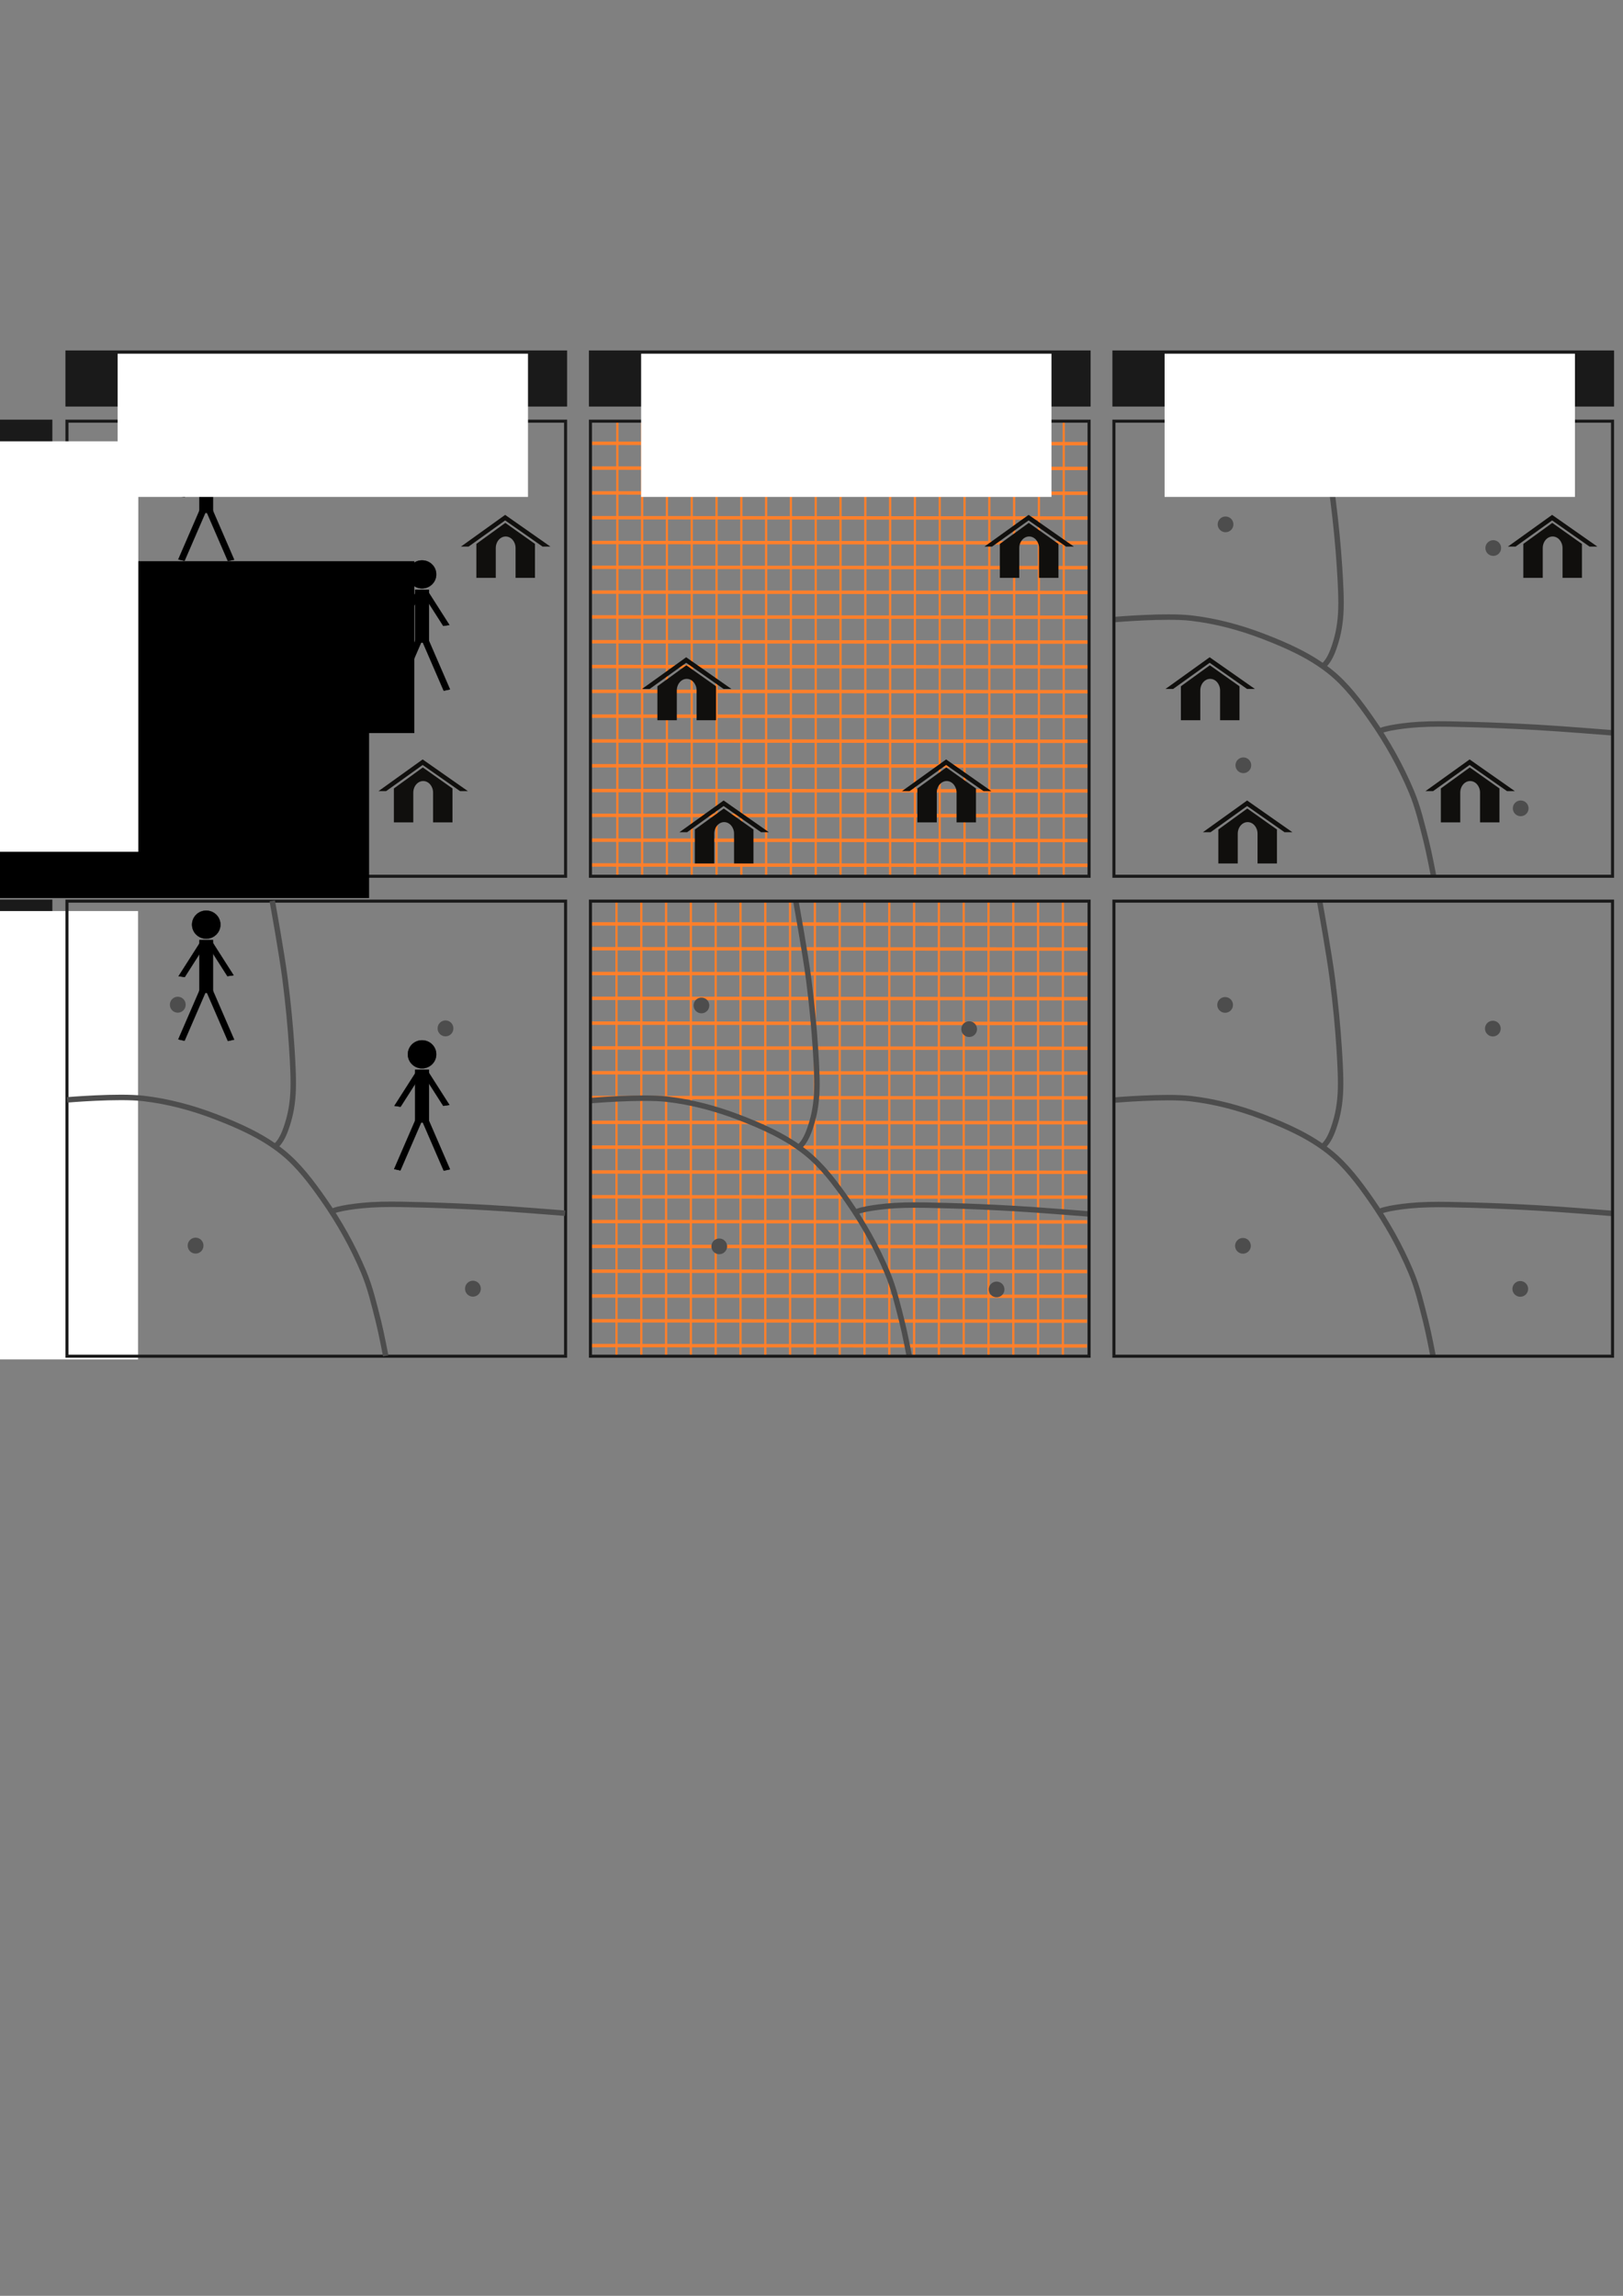 <?xml version="1.0" encoding="UTF-8" standalone="no"?>
<!-- Created with Inkscape (http://www.inkscape.org/) -->

<svg
   xmlns:dc="http://purl.org/dc/elements/1.1/"
   xmlns:cc="http://creativecommons.org/ns#"
   xmlns:rdf="http://www.w3.org/1999/02/22-rdf-syntax-ns#"
   xmlns:svg="http://www.w3.org/2000/svg"
   xmlns="http://www.w3.org/2000/svg"
   xmlns:sodipodi="http://sodipodi.sourceforge.net/DTD/sodipodi-0.dtd"
   xmlns:inkscape="http://www.inkscape.org/namespaces/inkscape"
   width="744.094"
   height="1052.362"
   id="svg2"
   version="1.1"
   inkscape:version="0.48.4 r9939"
   sodipodi:docname="Semis.svg"
   inkscape:export-filename="/home/hc/Documents/ArtProj/14_ElementR/Manuel/PHASE2/MISFORME/images/MatGraph.png"
   inkscape:export-xdpi="250"
   inkscape:export-ydpi="250">
  <rect width="100%" height="100%" fill="#808080" stroke="none"/>
  <defs
     id="defs4">
    <marker
       inkscape:stockid="Arrow1Mend"
       orient="auto"
       refY="0.0"
       refX="0.0"
       id="Arrow1Mend"
       style="overflow:visible;">
      <path
         id="path4662"
         d="M 0.0,0.0 L 5.0,-5.0 L -12.5,0.0 L 5.0,5.0 L 0.0,0.0 z "
         style="fill-rule:evenodd;stroke:#000000;stroke-width:1.0pt;"
         transform="scale(0.4) rotate(180) translate(10,0)" />
    </marker>
    <marker
       inkscape:stockid="Arrow1Mend"
       orient="auto"
       refY="0"
       refX="0"
       id="Arrow1Mend-8"
       style="overflow:visible">
      <path
         inkscape:connector-curvature="0"
         id="path4662-7"
         d="M 0,0 5,-5 -12.5,0 5,5 0,0 z"
         style="fill-rule:evenodd;stroke:#000000;stroke-width:1pt"
         transform="matrix(-0.4,0,0,-0.4,-4,0)" />
    </marker>
    <marker
       inkscape:stockid="Arrow1Mend"
       orient="auto"
       refY="0"
       refX="0"
       id="Arrow1Mend-2"
       style="overflow:visible">
      <path
         inkscape:connector-curvature="0"
         id="path4662-2"
         d="M 0,0 5,-5 -12.5,0 5,5 0,0 z"
         style="fill-rule:evenodd;stroke:#000000;stroke-width:1pt"
         transform="matrix(-0.4,0,0,-0.4,-4,0)" />
    </marker>
    <marker
       inkscape:stockid="Arrow1Mend"
       orient="auto"
       refY="0"
       refX="0"
       id="Arrow1Mend-86"
       style="overflow:visible">
      <path
         inkscape:connector-curvature="0"
         id="path4662-0"
         d="M 0,0 5,-5 -12.5,0 5,5 0,0 z"
         style="fill-rule:evenodd;stroke:#000000;stroke-width:1pt"
         transform="matrix(-0.4,0,0,-0.4,-4,0)" />
    </marker>
    <marker
       inkscape:stockid="Arrow1Mend"
       orient="auto"
       refY="0"
       refX="0"
       id="Arrow1Mend-3"
       style="overflow:visible">
      <path
         inkscape:connector-curvature="0"
         id="path4662-22"
         d="M 0,0 5,-5 -12.5,0 5,5 0,0 z"
         style="fill-rule:evenodd;stroke:#000000;stroke-width:1pt"
         transform="matrix(-0.4,0,0,-0.4,-4,0)" />
    </marker>
    <marker
       inkscape:stockid="Arrow1Mend"
       orient="auto"
       refY="0"
       refX="0"
       id="marker5231"
       style="overflow:visible">
      <path
         inkscape:connector-curvature="0"
         id="path5233"
         d="M 0,0 5,-5 -12.5,0 5,5 0,0 z"
         style="fill-rule:evenodd;stroke:#000000;stroke-width:1pt"
         transform="matrix(-0.4,0,0,-0.4,-4,0)" />
    </marker>
    <marker
       inkscape:stockid="Arrow1Mend"
       orient="auto"
       refY="0"
       refX="0"
       id="marker5235"
       style="overflow:visible">
      <path
         inkscape:connector-curvature="0"
         id="path5237"
         d="M 0,0 5,-5 -12.5,0 5,5 0,0 z"
         style="fill-rule:evenodd;stroke:#000000;stroke-width:1pt"
         transform="matrix(-0.4,0,0,-0.4,-4,0)" />
    </marker>
    <marker
       inkscape:stockid="Arrow1Mend"
       orient="auto"
       refY="0"
       refX="0"
       id="marker5239"
       style="overflow:visible">
      <path
         inkscape:connector-curvature="0"
         id="path5241"
         d="M 0,0 5,-5 -12.5,0 5,5 0,0 z"
         style="fill-rule:evenodd;stroke:#000000;stroke-width:1pt"
         transform="matrix(-0.4,0,0,-0.4,-4,0)" />
    </marker>
    <marker
       inkscape:stockid="Arrow1Mend"
       orient="auto"
       refY="0"
       refX="0"
       id="Arrow1Mend-36"
       style="overflow:visible">
      <path
         inkscape:connector-curvature="0"
         id="path4662-6"
         d="M 0,0 5,-5 -12.5,0 5,5 0,0 z"
         style="fill-rule:evenodd;stroke:#000000;stroke-width:1pt"
         transform="matrix(-0.4,0,0,-0.4,-4,0)" />
    </marker>
    <marker
       inkscape:stockid="Arrow1Mend"
       orient="auto"
       refY="0"
       refX="0"
       id="marker3210"
       style="overflow:visible">
      <path
         inkscape:connector-curvature="0"
         id="path3212"
         d="M 0,0 5,-5 -12.5,0 5,5 0,0 z"
         style="fill-rule:evenodd;stroke:#000000;stroke-width:1pt"
         transform="matrix(-0.4,0,0,-0.4,-4,0)" />
    </marker>
    <marker
       inkscape:stockid="Arrow1Mend"
       orient="auto"
       refY="0"
       refX="0"
       id="marker3214"
       style="overflow:visible">
      <path
         inkscape:connector-curvature="0"
         id="path3216"
         d="M 0,0 5,-5 -12.5,0 5,5 0,0 z"
         style="fill-rule:evenodd;stroke:#000000;stroke-width:1pt"
         transform="matrix(-0.4,0,0,-0.4,-4,0)" />
    </marker>
    <marker
       inkscape:stockid="Arrow1Mend"
       orient="auto"
       refY="0"
       refX="0"
       id="marker3218"
       style="overflow:visible">
      <path
         inkscape:connector-curvature="0"
         id="path3220"
         d="M 0,0 5,-5 -12.5,0 5,5 0,0 z"
         style="fill-rule:evenodd;stroke:#000000;stroke-width:1pt"
         transform="matrix(-0.4,0,0,-0.4,-4,0)" />
    </marker>
    <marker
       inkscape:stockid="Arrow1Mend"
       orient="auto"
       refY="0"
       refX="0"
       id="Arrow1Mend-4"
       style="overflow:visible">
      <path
         inkscape:connector-curvature="0"
         id="path4662-20"
         d="M 0,0 5,-5 -12.5,0 5,5 0,0 z"
         style="fill-rule:evenodd;stroke:#000000;stroke-width:1pt"
         transform="matrix(-0.4,0,0,-0.4,-4,0)" />
    </marker>
    <marker
       inkscape:stockid="Arrow1Mend"
       orient="auto"
       refY="0"
       refX="0"
       id="marker3849"
       style="overflow:visible">
      <path
         inkscape:connector-curvature="0"
         id="path3851"
         d="M 0,0 5,-5 -12.5,0 5,5 0,0 z"
         style="fill-rule:evenodd;stroke:#000000;stroke-width:1pt"
         transform="matrix(-0.4,0,0,-0.4,-4,0)" />
    </marker>
    <marker
       inkscape:stockid="Arrow1Mend"
       orient="auto"
       refY="0"
       refX="0"
       id="marker3853"
       style="overflow:visible">
      <path
         inkscape:connector-curvature="0"
         id="path3855"
         d="M 0,0 5,-5 -12.5,0 5,5 0,0 z"
         style="fill-rule:evenodd;stroke:#000000;stroke-width:1pt"
         transform="matrix(-0.4,0,0,-0.4,-4,0)" />
    </marker>
    <marker
       inkscape:stockid="Arrow1Mend"
       orient="auto"
       refY="0"
       refX="0"
       id="marker3857"
       style="overflow:visible">
      <path
         inkscape:connector-curvature="0"
         id="path3859"
         d="M 0,0 5,-5 -12.5,0 5,5 0,0 z"
         style="fill-rule:evenodd;stroke:#000000;stroke-width:1pt"
         transform="matrix(-0.4,0,0,-0.4,-4,0)" />
    </marker>
    <clipPath
       clipPathUnits="userSpaceOnUse"
       id="clipPath4398-5">
      <rect
         style="fill:none;stroke:#000000;stroke-width:10.071"
         id="rect4400-1"
         width="5480.549"
         height="4275.229"
         x="-2784.603"
         y="-1384.043" />
    </clipPath>
    <clipPath
       clipPathUnits="userSpaceOnUse"
       id="clipPath4398-5-5">
      <rect
         style="fill:none;stroke:#000000;stroke-width:10.071"
         id="rect4400-1-6"
         width="5480.549"
         height="4275.229"
         x="-2784.603"
         y="-1384.043" />
    </clipPath>
    <clipPath
       clipPathUnits="userSpaceOnUse"
       id="clipPath4398-5-5-9">
      <rect
         style="fill:none;stroke:#000000;stroke-width:10.071"
         id="rect4400-1-6-6"
         width="5480.549"
         height="4275.229"
         x="-2784.603"
         y="-1384.043" />
    </clipPath>
    <clipPath
       clipPathUnits="userSpaceOnUse"
       id="clipPath4398-5-8">
      <rect
         style="fill:none;stroke:#000000;stroke-width:10.071"
         id="rect4400-1-2"
         width="5480.549"
         height="4275.229"
         x="-2784.603"
         y="-1384.043" />
    </clipPath>
    <clipPath
       clipPathUnits="userSpaceOnUse"
       id="clipPath4398-5-5-7">
      <rect
         style="fill:none;stroke:#000000;stroke-width:10.071"
         id="rect4400-1-6-7"
         width="5480.549"
         height="4275.229"
         x="-2784.603"
         y="-1384.043" />
    </clipPath>
    <clipPath
       clipPathUnits="userSpaceOnUse"
       id="clipPath4398-5-7">
      <rect
         style="fill:none;stroke:#000000;stroke-width:10.071"
         id="rect4400-1-7"
         width="5480.549"
         height="4275.229"
         x="-2784.603"
         y="-1384.043" />
    </clipPath>
    <clipPath
       clipPathUnits="userSpaceOnUse"
       id="clipPath4398-5-5-2">
      <rect
         style="fill:none;stroke:#000000;stroke-width:10.071"
         id="rect4400-1-6-5"
         width="5480.549"
         height="4275.229"
         x="-2784.603"
         y="-1384.043" />
    </clipPath>
    <clipPath
       clipPathUnits="userSpaceOnUse"
       id="clipPath4398-5-55">
      <rect
         style="fill:none;stroke:#000000;stroke-width:10.071"
         id="rect4400-1-79"
         width="5480.549"
         height="4275.229"
         x="-2784.603"
         y="-1384.043" />
    </clipPath>
    <clipPath
       clipPathUnits="userSpaceOnUse"
       id="clipPath4398-5-5-2-8">
      <rect
         style="fill:none;stroke:#000000;stroke-width:10.071"
         id="rect4400-1-6-5-6"
         width="5480.549"
         height="4275.229"
         x="-2784.603"
         y="-1384.043" />
    </clipPath>
    <clipPath
       clipPathUnits="userSpaceOnUse"
       id="clipPath4398-5-55-8">
      <rect
         style="fill:none;stroke:#000000;stroke-width:10.071"
         id="rect4400-1-79-1"
         width="5480.549"
         height="4275.229"
         x="-2784.603"
         y="-1384.043" />
    </clipPath>
    <clipPath
       clipPathUnits="userSpaceOnUse"
       id="clipPath4398-5-5-7-1">
      <rect
         style="fill:none;stroke:#000000;stroke-width:10.071"
         id="rect4400-1-6-7-2"
         width="5480.549"
         height="4275.229"
         x="-2784.603"
         y="-1384.043" />
    </clipPath>
    <clipPath
       clipPathUnits="userSpaceOnUse"
       id="clipPath4398-5-7-1">
      <rect
         style="fill:none;stroke:#000000;stroke-width:10.071"
         id="rect4400-1-7-3"
         width="5480.549"
         height="4275.229"
         x="-2784.603"
         y="-1384.043" />
    </clipPath>
    <clipPath
       clipPathUnits="userSpaceOnUse"
       id="clipPath4398-5-5-5">
      <rect
         style="fill:none;stroke:#000000;stroke-width:10.071"
         id="rect4400-1-6-4"
         width="5480.549"
         height="4275.229"
         x="-2784.603"
         y="-1384.043" />
    </clipPath>
    <clipPath
       clipPathUnits="userSpaceOnUse"
       id="clipPath4398-5-82">
      <rect
         style="fill:none;stroke:#000000;stroke-width:10.071"
         id="rect4400-1-28"
         width="5480.549"
         height="4275.229"
         x="-2784.603"
         y="-1384.043" />
    </clipPath>
  </defs>
  <sodipodi:namedview
     id="base"
     pagecolor="#ffffff"
     bordercolor="#666666"
     borderopacity="1.0"
     inkscape:pageopacity="0.0"
     inkscape:pageshadow="2"
     inkscape:zoom="0.9899495"
     inkscape:cx="493.45305"
     inkscape:cy="568.41725"
     inkscape:document-units="px"
     inkscape:current-layer="layer1"
     showgrid="true"
     inkscape:window-width="1920"
     inkscape:window-height="1031"
     inkscape:window-x="0"
     inkscape:window-y="25"
     inkscape:window-maximized="1"
     inkscape:snap-global="false"
     inkscape:snap-bbox="true">
    <inkscape:grid
       type="xygrid"
       id="grid2985"
       empspacing="5"
       visible="true"
       enabled="true"
       snapvisiblegridlinesonly="true"
       dotted="true" />
  </sodipodi:namedview>
  <g
     inkscape:label="Layer 1"
     inkscape:groupmode="layer"
     id="layer1">
    <g
       transform="translate(480.368,-220.183)"
       id="g4885-9-4">
      <path
         sodipodi:nodetypes="caaaaac"
         inkscape:connector-curvature="0"
         id="path4468-6-9-6-4"
         d="m 125.932,525.684 c 2.129,-1.497 3.884,-4.551 5.294,-8.664 1.404,-4.094 2.691,-8.785 3.103,-15.786 0.336,-5.72 -0.063,-13.286 -0.552,-20.864 -0.63,-9.759 -1.633,-20.297 -3.046,-31.352 -0.866,-6.775 -2.111,-14.032 -3.295,-21.176 -0.816,-4.922 -2.621,-14.913 -2.621,-14.913"
         style="fill:none;stroke:#4d4d4d;stroke-width:2.5;stroke-linecap:butt;stroke-linejoin:miter;stroke-miterlimit:4;stroke-opacity:1;stroke-dasharray:none" />
      <path
         sodipodi:nodetypes="caaaaac"
         inkscape:connector-curvature="0"
         id="path4468-6-1-3-2-6"
         d="m 151.562,555.64 c 1.427,-0.902 4.34,-1.645 8.261,-2.242 3.904,-0.595 8.376,-1.14 15.053,-1.314 5.455,-0.142 12.668,0.027 19.894,0.234 9.306,0.267 19.354,0.692 29.895,1.29 6.461,0.367 13.38,0.894 20.192,1.396 4.693,0.346 14.22,1.11 14.22,1.11"
         style="fill:none;stroke:#4d4d4d;stroke-width:2.5;stroke-linecap:butt;stroke-linejoin:miter;stroke-miterlimit:4;stroke-opacity:1;stroke-dasharray:none" />
      <path
         sodipodi:nodetypes="caaaaaac"
         inkscape:connector-curvature="0"
         id="path4468-8-9-9"
         d="m 30.755,504.166 c 0,0 23.338,-1.997 34.912,-0.663 11.301,1.303 22.492,4.28 33.199,8.405 10.659,4.107 21.395,8.851 30.5,16.118 7.439,5.937 13.413,13.892 18.987,21.872 7.179,10.276 13.448,21.412 18.375,33.139 3.019,7.187 4.798,14.924 6.737,22.535 1.336,5.244 3.369,15.907 3.369,15.907"
         style="fill:none;stroke:#4d4d4d;stroke-width:2.5;stroke-linecap:butt;stroke-linejoin:miter;stroke-miterlimit:4;stroke-opacity:1;stroke-dasharray:none" />
      <path
         transform="matrix(0.6,0,0,0.6,-3.971,178.483)"
         d="m 160,654.148 c 0,2.17 -1.759,3.929 -3.929,3.929 -2.17,0 -3.929,-1.759 -3.929,-3.929 0,-2.17 1.759,-3.929 3.929,-3.929 2.17,0 3.929,1.759 3.929,3.929 z"
         sodipodi:ry="3.9285715"
         sodipodi:rx="3.9285715"
         sodipodi:cy="654.14789"
         sodipodi:cx="156.07143"
         id="path4851-4-4"
         style="color:#000000;fill:#4d4d4d;fill-opacity:1;fill-rule:evenodd;stroke:#4d4d4d;stroke-width:4.167;stroke-linecap:round;stroke-linejoin:miter;stroke-miterlimit:4;stroke-opacity:1;stroke-dasharray:none;stroke-dashoffset:0;marker:none;visibility:visible;display:inline;overflow:visible;enable-background:accumulate"
         sodipodi:type="arc" />
      <path
         transform="matrix(0.6,0,0,0.6,123.18,198.225)"
         d="m 160,654.148 c 0,2.17 -1.759,3.929 -3.929,3.929 -2.17,0 -3.929,-1.759 -3.929,-3.929 0,-2.17 1.759,-3.929 3.929,-3.929 2.17,0 3.929,1.759 3.929,3.929 z"
         sodipodi:ry="3.9285715"
         sodipodi:rx="3.9285715"
         sodipodi:cy="654.14789"
         sodipodi:cx="156.07143"
         id="path4851-5-7-6"
         style="color:#000000;fill:#4d4d4d;fill-opacity:1;fill-rule:evenodd;stroke:#4d4d4d;stroke-width:4.167;stroke-linecap:round;stroke-linejoin:miter;stroke-miterlimit:4;stroke-opacity:1;stroke-dasharray:none;stroke-dashoffset:0;marker:none;visibility:visible;display:inline;overflow:visible;enable-background:accumulate"
         sodipodi:type="arc" />
      <path
         transform="matrix(0.6,0,0,0.6,110.603,78.909)"
         d="m 160,654.148 c 0,2.17 -1.759,3.929 -3.929,3.929 -2.17,0 -3.929,-1.759 -3.929,-3.929 0,-2.17 1.759,-3.929 3.929,-3.929 2.17,0 3.929,1.759 3.929,3.929 z"
         sodipodi:ry="3.9285715"
         sodipodi:rx="3.9285715"
         sodipodi:cy="654.14789"
         sodipodi:cx="156.07143"
         id="path4851-9-6-9"
         style="color:#000000;fill:#4d4d4d;fill-opacity:1;fill-rule:evenodd;stroke:#4d4d4d;stroke-width:4.167;stroke-linecap:round;stroke-linejoin:miter;stroke-miterlimit:4;stroke-opacity:1;stroke-dasharray:none;stroke-dashoffset:0;marker:none;visibility:visible;display:inline;overflow:visible;enable-background:accumulate"
         sodipodi:type="arc" />
      <path
         transform="matrix(0.6,0,0,0.6,-12.138,68.054)"
         d="m 160,654.148 c 0,2.17 -1.759,3.929 -3.929,3.929 -2.17,0 -3.929,-1.759 -3.929,-3.929 0,-2.17 1.759,-3.929 3.929,-3.929 2.17,0 3.929,1.759 3.929,3.929 z"
         sodipodi:ry="3.9285715"
         sodipodi:rx="3.9285715"
         sodipodi:cy="654.14789"
         sodipodi:cx="156.07143"
         id="path4851-1-0-8"
         style="color:#000000;fill:#4d4d4d;fill-opacity:1;fill-rule:evenodd;stroke:#4d4d4d;stroke-width:4.167;stroke-linecap:round;stroke-linejoin:miter;stroke-miterlimit:4;stroke-opacity:1;stroke-dasharray:none;stroke-dashoffset:0;marker:none;visibility:visible;display:inline;overflow:visible;enable-background:accumulate"
         sodipodi:type="arc" />
    </g>
    <g
       transform="translate(0.378,-220.309)"
       id="g5169-4">
      <g
         transform="matrix(0.616,0,0,1.137,24.615,-239.212)"
         id="g4861-1-1-5-2"
         style="stroke:#ff7f2a;stroke-width:1.382;stroke-miterlimit:4;stroke-dasharray:none;stroke-dashoffset:0">
        <path
           style="fill:none;stroke:#ff7f2a;stroke-width:1.382;stroke-linecap:butt;stroke-linejoin:miter;stroke-miterlimit:4;stroke-opacity:1;stroke-dasharray:none;stroke-dashoffset:0"
           d="M 769.165,703.01 399.671,702.862"
           id="path4625-6-90-1-7-5-9"
           inkscape:connector-curvature="0" />
        <path
           style="fill:none;stroke:#ff7f2a;stroke-width:1.382;stroke-linecap:butt;stroke-linejoin:miter;stroke-miterlimit:4;stroke-opacity:1;stroke-dasharray:none;stroke-dashoffset:0"
           d="M 769.137,713.01 399.643,712.862"
           id="path4625-1-7-7-7-2-0"
           inkscape:connector-curvature="0" />
        <path
           style="fill:none;stroke:#ff7f2a;stroke-width:1.382;stroke-linecap:butt;stroke-linejoin:miter;stroke-miterlimit:4;stroke-opacity:1;stroke-dasharray:none;stroke-dashoffset:0"
           d="M 769.109,723.01 399.615,722.862"
           id="path4625-6-9-50-0-0-1-9"
           inkscape:connector-curvature="0" />
        <path
           style="fill:none;stroke:#ff7f2a;stroke-width:1.382;stroke-linecap:butt;stroke-linejoin:miter;stroke-miterlimit:4;stroke-opacity:1;stroke-dasharray:none;stroke-dashoffset:0"
           d="M 769.082,733.01 399.588,732.862"
           id="path4625-6-0-6-1-2-2-3"
           inkscape:connector-curvature="0" />
        <path
           style="fill:none;stroke:#ff7f2a;stroke-width:1.382;stroke-linecap:butt;stroke-linejoin:miter;stroke-miterlimit:4;stroke-opacity:1;stroke-dasharray:none;stroke-dashoffset:0"
           d="M 769.054,743.01 399.56,742.862"
           id="path4625-1-3-7-5-3-1-2"
           inkscape:connector-curvature="0" />
        <path
           style="fill:none;stroke:#ff7f2a;stroke-width:1.382;stroke-linecap:butt;stroke-linejoin:miter;stroke-miterlimit:4;stroke-opacity:1;stroke-dasharray:none;stroke-dashoffset:0"
           d="M 769.026,753.01 399.532,752.862"
           id="path4625-6-9-1-9-6-8-8-8"
           inkscape:connector-curvature="0" />
        <path
           style="fill:none;stroke:#ff7f2a;stroke-width:1.382;stroke-linecap:butt;stroke-linejoin:miter;stroke-miterlimit:4;stroke-opacity:1;stroke-dasharray:none;stroke-dashoffset:0"
           d="M 769.5,583.01 400.006,582.862"
           id="path4625-6-5-3-3-4-5-7"
           inkscape:connector-curvature="0" />
        <path
           style="fill:none;stroke:#ff7f2a;stroke-width:1.382;stroke-linecap:butt;stroke-linejoin:miter;stroke-miterlimit:4;stroke-opacity:1;stroke-dasharray:none;stroke-dashoffset:0"
           d="M 769.472,593.01 399.978,592.862"
           id="path4625-1-37-3-1-4-6-4"
           inkscape:connector-curvature="0" />
        <path
           style="fill:none;stroke:#ff7f2a;stroke-width:1.382;stroke-linecap:butt;stroke-linejoin:miter;stroke-miterlimit:4;stroke-opacity:1;stroke-dasharray:none;stroke-dashoffset:0"
           d="M 769.444,603.01 399.95,602.862"
           id="path4625-6-9-5-3-5-6-8-4"
           inkscape:connector-curvature="0" />
        <path
           style="fill:none;stroke:#ff7f2a;stroke-width:1.382;stroke-linecap:butt;stroke-linejoin:miter;stroke-miterlimit:4;stroke-opacity:1;stroke-dasharray:none;stroke-dashoffset:0"
           d="M 769.416,613.01 399.922,612.862"
           id="path4625-6-0-8-8-2-1-6-5"
           inkscape:connector-curvature="0" />
        <path
           style="fill:none;stroke:#ff7f2a;stroke-width:1.382;stroke-linecap:butt;stroke-linejoin:miter;stroke-miterlimit:4;stroke-opacity:1;stroke-dasharray:none;stroke-dashoffset:0"
           d="M 769.388,623.01 399.894,622.862"
           id="path4625-1-3-0-3-9-8-2-9"
           inkscape:connector-curvature="0" />
        <path
           style="fill:none;stroke:#ff7f2a;stroke-width:1.382;stroke-linecap:butt;stroke-linejoin:miter;stroke-miterlimit:4;stroke-opacity:1;stroke-dasharray:none;stroke-dashoffset:0"
           d="M 769.361,633.01 399.867,632.862"
           id="path4625-6-9-1-2-8-7-0-7-5"
           inkscape:connector-curvature="0" />
        <path
           style="fill:none;stroke:#ff7f2a;stroke-width:1.382;stroke-linecap:butt;stroke-linejoin:miter;stroke-miterlimit:4;stroke-opacity:1;stroke-dasharray:none;stroke-dashoffset:0"
           d="M 769.333,643.01 399.839,642.862"
           id="path4625-6-7-8-9-4-5-7-0"
           inkscape:connector-curvature="0" />
        <path
           style="fill:none;stroke:#ff7f2a;stroke-width:1.382;stroke-linecap:butt;stroke-linejoin:miter;stroke-miterlimit:4;stroke-opacity:1;stroke-dasharray:none;stroke-dashoffset:0"
           d="M 769.305,653.01 399.811,652.862"
           id="path4625-1-0-3-3-6-8-9-0"
           inkscape:connector-curvature="0" />
        <path
           style="fill:none;stroke:#ff7f2a;stroke-width:1.382;stroke-linecap:butt;stroke-linejoin:miter;stroke-miterlimit:4;stroke-opacity:1;stroke-dasharray:none;stroke-dashoffset:0"
           d="M 769.277,663.01 399.783,662.862"
           id="path4625-6-9-15-5-1-1-3-0-0"
           inkscape:connector-curvature="0" />
        <path
           style="fill:none;stroke:#ff7f2a;stroke-width:1.382;stroke-linecap:butt;stroke-linejoin:miter;stroke-miterlimit:4;stroke-opacity:1;stroke-dasharray:none;stroke-dashoffset:0"
           d="M 769.249,673.01 399.755,672.862"
           id="path4625-6-0-2-1-7-0-0-5-4"
           inkscape:connector-curvature="0" />
        <path
           style="fill:none;stroke:#ff7f2a;stroke-width:1.382;stroke-linecap:butt;stroke-linejoin:miter;stroke-miterlimit:4;stroke-opacity:1;stroke-dasharray:none;stroke-dashoffset:0"
           d="M 769.221,683.01 399.727,682.862"
           id="path4625-1-3-9-3-8-8-2-6-7"
           inkscape:connector-curvature="0" />
        <path
           style="fill:none;stroke:#ff7f2a;stroke-width:1.382;stroke-linecap:butt;stroke-linejoin:miter;stroke-miterlimit:4;stroke-opacity:1;stroke-dasharray:none;stroke-dashoffset:0"
           d="M 769.193,693.01 399.699,692.862"
           id="path4625-6-9-1-3-7-8-0-8-2-0"
           inkscape:connector-curvature="0" />
      </g>
      <g
         transform="matrix(1.137,0,0,1.48,-138.23,-227.474)"
         id="g4881-3-3-0-1"
         style="stroke:#ff7f2a;stroke-width:0.892;stroke-miterlimit:4;stroke-dasharray:none;stroke-dashoffset:0">
        <g
           style="stroke-width:0.89"
           transform="matrix(1,0,0,1.005,0.666,-2.025)"
           id="g5148-6">
          <path
             inkscape:connector-curvature="0"
             id="path4625-6-1-5-7-4"
             d="m 489.5,432.862 0,140"
             style="fill:none;stroke:#ff7f2a;stroke-width:0.89;stroke-linecap:butt;stroke-linejoin:miter;stroke-miterlimit:4;stroke-opacity:1;stroke-dasharray:none;stroke-dashoffset:0" />
          <path
             inkscape:connector-curvature="0"
             id="path4625-1-6-8-3-4"
             d="m 499.5,432.862 0,140"
             style="fill:none;stroke:#ff7f2a;stroke-width:0.89;stroke-linecap:butt;stroke-linejoin:miter;stroke-miterlimit:4;stroke-opacity:1;stroke-dasharray:none;stroke-dashoffset:0" />
          <path
             inkscape:connector-curvature="0"
             id="path4625-6-9-6-5-1-7"
             d="m 509.5,432.862 0,140"
             style="fill:none;stroke:#ff7f2a;stroke-width:0.89;stroke-linecap:butt;stroke-linejoin:miter;stroke-miterlimit:4;stroke-opacity:1;stroke-dasharray:none;stroke-dashoffset:0" />
          <path
             inkscape:connector-curvature="0"
             id="path4625-6-0-84-7-4-3"
             d="m 519.5,432.862 0,140"
             style="fill:none;stroke:#ff7f2a;stroke-width:0.89;stroke-linecap:butt;stroke-linejoin:miter;stroke-miterlimit:4;stroke-opacity:1;stroke-dasharray:none;stroke-dashoffset:0" />
          <path
             inkscape:connector-curvature="0"
             id="path4625-1-3-91-3-6-3"
             d="m 529.5,432.862 0,140"
             style="fill:none;stroke:#ff7f2a;stroke-width:0.89;stroke-linecap:butt;stroke-linejoin:miter;stroke-miterlimit:4;stroke-opacity:1;stroke-dasharray:none;stroke-dashoffset:0" />
          <path
             inkscape:connector-curvature="0"
             id="path4625-6-9-1-93-9-3-6"
             d="m 539.5,432.862 0,140"
             style="fill:none;stroke:#ff7f2a;stroke-width:0.89;stroke-linecap:butt;stroke-linejoin:miter;stroke-miterlimit:4;stroke-opacity:1;stroke-dasharray:none;stroke-dashoffset:0" />
          <path
             inkscape:connector-curvature="0"
             id="path4625-6-7-2-7-0-0"
             d="m 549.5,432.862 0,140"
             style="fill:none;stroke:#ff7f2a;stroke-width:0.89;stroke-linecap:butt;stroke-linejoin:miter;stroke-miterlimit:4;stroke-opacity:1;stroke-dasharray:none;stroke-dashoffset:0" />
          <path
             inkscape:connector-curvature="0"
             id="path4625-6-5-6-1-0-6"
             d="m 369.5,432.862 0,140"
             style="fill:none;stroke:#ff7f2a;stroke-width:0.89;stroke-linecap:butt;stroke-linejoin:miter;stroke-miterlimit:4;stroke-opacity:1;stroke-dasharray:none;stroke-dashoffset:0" />
          <path
             inkscape:connector-curvature="0"
             id="path4625-1-37-2-9-7-5"
             d="m 379.5,432.862 0,140"
             style="fill:none;stroke:#ff7f2a;stroke-width:0.89;stroke-linecap:butt;stroke-linejoin:miter;stroke-miterlimit:4;stroke-opacity:1;stroke-dasharray:none;stroke-dashoffset:0" />
          <path
             inkscape:connector-curvature="0"
             id="path4625-6-9-5-8-5-8-6"
             d="m 389.5,432.862 0,140"
             style="fill:none;stroke:#ff7f2a;stroke-width:0.89;stroke-linecap:butt;stroke-linejoin:miter;stroke-miterlimit:4;stroke-opacity:1;stroke-dasharray:none;stroke-dashoffset:0" />
          <path
             inkscape:connector-curvature="0"
             id="path4625-6-0-8-0-5-4-8"
             d="m 399.5,432.862 0,140"
             style="fill:none;stroke:#ff7f2a;stroke-width:0.89;stroke-linecap:butt;stroke-linejoin:miter;stroke-miterlimit:4;stroke-opacity:1;stroke-dasharray:none;stroke-dashoffset:0" />
          <path
             inkscape:connector-curvature="0"
             id="path4625-1-3-0-5-2-0-6"
             d="m 409.5,432.862 0,140"
             style="fill:none;stroke:#ff7f2a;stroke-width:0.89;stroke-linecap:butt;stroke-linejoin:miter;stroke-miterlimit:4;stroke-opacity:1;stroke-dasharray:none;stroke-dashoffset:0" />
          <path
             inkscape:connector-curvature="0"
             id="path4625-6-9-1-2-4-4-9-8"
             d="m 419.5,432.862 0,140"
             style="fill:none;stroke:#ff7f2a;stroke-width:0.89;stroke-linecap:butt;stroke-linejoin:miter;stroke-miterlimit:4;stroke-opacity:1;stroke-dasharray:none;stroke-dashoffset:0" />
          <path
             inkscape:connector-curvature="0"
             id="path4625-6-7-8-99-2-9-9"
             d="m 429.5,432.862 0,140"
             style="fill:none;stroke:#ff7f2a;stroke-width:0.89;stroke-linecap:butt;stroke-linejoin:miter;stroke-miterlimit:4;stroke-opacity:1;stroke-dasharray:none;stroke-dashoffset:0" />
          <path
             inkscape:connector-curvature="0"
             id="path4625-1-0-3-0-8-7-0"
             d="m 439.5,432.862 0,140"
             style="fill:none;stroke:#ff7f2a;stroke-width:0.89;stroke-linecap:butt;stroke-linejoin:miter;stroke-miterlimit:4;stroke-opacity:1;stroke-dasharray:none;stroke-dashoffset:0" />
          <path
             inkscape:connector-curvature="0"
             id="path4625-6-9-15-5-16-0-9-1"
             d="m 449.5,432.862 0,140"
             style="fill:none;stroke:#ff7f2a;stroke-width:0.89;stroke-linecap:butt;stroke-linejoin:miter;stroke-miterlimit:4;stroke-opacity:1;stroke-dasharray:none;stroke-dashoffset:0" />
          <path
             inkscape:connector-curvature="0"
             id="path4625-6-0-2-1-5-3-5-8"
             d="m 459.5,432.862 0,140"
             style="fill:none;stroke:#ff7f2a;stroke-width:0.89;stroke-linecap:butt;stroke-linejoin:miter;stroke-miterlimit:4;stroke-opacity:1;stroke-dasharray:none;stroke-dashoffset:0" />
          <path
             inkscape:connector-curvature="0"
             id="path4625-1-3-9-3-3-9-1-9"
             d="m 469.5,432.862 0,140"
             style="fill:none;stroke:#ff7f2a;stroke-width:0.89;stroke-linecap:butt;stroke-linejoin:miter;stroke-miterlimit:4;stroke-opacity:1;stroke-dasharray:none;stroke-dashoffset:0" />
          <path
             inkscape:connector-curvature="0"
             id="path4625-6-9-1-3-7-2-3-9-7"
             d="m 479.5,432.862 0,140"
             style="fill:none;stroke:#ff7f2a;stroke-width:0.89;stroke-linecap:butt;stroke-linejoin:miter;stroke-miterlimit:4;stroke-opacity:1;stroke-dasharray:none;stroke-dashoffset:0" />
        </g>
      </g>
    </g>
    <g
       transform="translate(480.178,0.093)"
       id="g4885-9">
      <path
         sodipodi:nodetypes="caaaaac"
         inkscape:connector-curvature="0"
         id="path4468-6-9-6"
         d="m 125.932,525.684 c 2.129,-1.497 3.884,-4.551 5.294,-8.664 1.404,-4.094 2.691,-8.785 3.103,-15.786 0.336,-5.72 -0.063,-13.286 -0.552,-20.864 -0.63,-9.759 -1.633,-20.297 -3.046,-31.352 -0.866,-6.775 -2.111,-14.032 -3.295,-21.176 -0.816,-4.922 -2.621,-14.913 -2.621,-14.913"
         style="fill:none;stroke:#4d4d4d;stroke-width:2.5;stroke-linecap:butt;stroke-linejoin:miter;stroke-miterlimit:4;stroke-opacity:1;stroke-dasharray:none" />
      <path
         sodipodi:nodetypes="caaaaac"
         inkscape:connector-curvature="0"
         id="path4468-6-1-3-2"
         d="m 151.562,555.64 c 1.427,-0.902 4.34,-1.645 8.261,-2.242 3.904,-0.595 8.376,-1.14 15.053,-1.314 5.455,-0.142 12.668,0.027 19.894,0.234 9.306,0.267 19.354,0.692 29.895,1.29 6.461,0.367 13.38,0.894 20.192,1.396 4.693,0.346 14.22,1.11 14.22,1.11"
         style="fill:none;stroke:#4d4d4d;stroke-width:2.5;stroke-linecap:butt;stroke-linejoin:miter;stroke-miterlimit:4;stroke-opacity:1;stroke-dasharray:none" />
      <path
         sodipodi:nodetypes="caaaaaac"
         inkscape:connector-curvature="0"
         id="path4468-8-9"
         d="m 30.755,504.166 c 0,0 23.338,-1.997 34.912,-0.663 11.301,1.303 22.492,4.28 33.199,8.405 10.659,4.107 21.395,8.851 30.5,16.118 7.439,5.937 13.413,13.892 18.987,21.872 7.179,10.276 13.448,21.412 18.375,33.139 3.019,7.187 4.798,14.924 6.737,22.535 1.336,5.244 3.369,15.907 3.369,15.907"
         style="fill:none;stroke:#4d4d4d;stroke-width:2.5;stroke-linecap:butt;stroke-linejoin:miter;stroke-miterlimit:4;stroke-opacity:1;stroke-dasharray:none" />
      <path
         transform="matrix(0.6,0,0,0.6,-3.971,178.483)"
         d="m 160,654.148 c 0,2.17 -1.759,3.929 -3.929,3.929 -2.17,0 -3.929,-1.759 -3.929,-3.929 0,-2.17 1.759,-3.929 3.929,-3.929 2.17,0 3.929,1.759 3.929,3.929 z"
         sodipodi:ry="3.9285715"
         sodipodi:rx="3.9285715"
         sodipodi:cy="654.14789"
         sodipodi:cx="156.07143"
         id="path4851-4"
         style="color:#000000;fill:#4d4d4d;fill-opacity:1;fill-rule:evenodd;stroke:#4d4d4d;stroke-width:4.167;stroke-linecap:round;stroke-linejoin:miter;stroke-miterlimit:4;stroke-opacity:1;stroke-dasharray:none;stroke-dashoffset:0;marker:none;visibility:visible;display:inline;overflow:visible;enable-background:accumulate"
         sodipodi:type="arc" />
      <path
         transform="matrix(0.6,0,0,0.6,123.18,198.225)"
         d="m 160,654.148 c 0,2.17 -1.759,3.929 -3.929,3.929 -2.17,0 -3.929,-1.759 -3.929,-3.929 0,-2.17 1.759,-3.929 3.929,-3.929 2.17,0 3.929,1.759 3.929,3.929 z"
         sodipodi:ry="3.9285715"
         sodipodi:rx="3.9285715"
         sodipodi:cy="654.14789"
         sodipodi:cx="156.07143"
         id="path4851-5-7"
         style="color:#000000;fill:#4d4d4d;fill-opacity:1;fill-rule:evenodd;stroke:#4d4d4d;stroke-width:4.167;stroke-linecap:round;stroke-linejoin:miter;stroke-miterlimit:4;stroke-opacity:1;stroke-dasharray:none;stroke-dashoffset:0;marker:none;visibility:visible;display:inline;overflow:visible;enable-background:accumulate"
         sodipodi:type="arc" />
      <path
         transform="matrix(0.6,0,0,0.6,110.603,78.909)"
         d="m 160,654.148 c 0,2.17 -1.759,3.929 -3.929,3.929 -2.17,0 -3.929,-1.759 -3.929,-3.929 0,-2.17 1.759,-3.929 3.929,-3.929 2.17,0 3.929,1.759 3.929,3.929 z"
         sodipodi:ry="3.9285715"
         sodipodi:rx="3.9285715"
         sodipodi:cy="654.14789"
         sodipodi:cx="156.07143"
         id="path4851-9-6"
         style="color:#000000;fill:#4d4d4d;fill-opacity:1;fill-rule:evenodd;stroke:#4d4d4d;stroke-width:4.167;stroke-linecap:round;stroke-linejoin:miter;stroke-miterlimit:4;stroke-opacity:1;stroke-dasharray:none;stroke-dashoffset:0;marker:none;visibility:visible;display:inline;overflow:visible;enable-background:accumulate"
         sodipodi:type="arc" />
      <path
         transform="matrix(0.6,0,0,0.6,-12.138,68.054)"
         d="m 160,654.148 c 0,2.17 -1.759,3.929 -3.929,3.929 -2.17,0 -3.929,-1.759 -3.929,-3.929 0,-2.17 1.759,-3.929 3.929,-3.929 2.17,0 3.929,1.759 3.929,3.929 z"
         sodipodi:ry="3.9285715"
         sodipodi:rx="3.9285715"
         sodipodi:cy="654.14789"
         sodipodi:cx="156.07143"
         id="path4851-1-0"
         style="color:#000000;fill:#4d4d4d;fill-opacity:1;fill-rule:evenodd;stroke:#4d4d4d;stroke-width:4.167;stroke-linecap:round;stroke-linejoin:miter;stroke-miterlimit:4;stroke-opacity:1;stroke-dasharray:none;stroke-dashoffset:0;marker:none;visibility:visible;display:inline;overflow:visible;enable-background:accumulate"
         sodipodi:type="arc" />
    </g>
    <rect
       style="fill:#1a1a1a;stroke:#1a1a1a;stroke-width:1.4;stroke-miterlimit:4;stroke-dasharray:none"
       id="rect3202-4-4"
       width="26.457"
       height="208.6"
       x="-3.157"
       y="193.062"
       ry="0" />
    <rect
       style="fill:none;stroke:#1a1a1a;stroke-width:1.4;stroke-miterlimit:4;stroke-dasharray:none"
       id="rect3202-4"
       width="228.6"
       height="208.6"
       x="30.7"
       y="193.062"
       ry="0" />
    <g
       id="g4221-7"
       transform="matrix(0.093,0,0,0.066,178.58,200.937)"
       style="fill:#000000;stroke:#000000;stroke-width:0.681"
       clip-path="url(#clipPath4398-5)">
      <path
         transform="matrix(0.632,0,0,0.659,-328.215,248.225)"
         d="m -799.915,-309.937 c 0,81.766 -49.466,148.05 -110.485,148.05 -61.019,0 -110.485,-66.284 -110.485,-148.05 0,-81.766 49.466,-148.05 110.485,-148.05 61.019,0 110.485,66.284 110.485,148.05 z"
         sodipodi:ry="148.05048"
         sodipodi:rx="110.48544"
         sodipodi:cy="-309.93655"
         sodipodi:cx="-910.39996"
         id="path4147-7"
         style="fill:#000000;stroke:#000000;stroke-width:2.725;stroke-linejoin:round;stroke-miterlimit:4;stroke-opacity:1;stroke-dasharray:none;stroke-dashoffset:0"
         sodipodi:type="arc" />
      <rect
         y="151.214"
         x="-936.916"
         height="366.399"
         width="66.291"
         id="rect4165-6"
         style="fill:#000000;stroke:#000000;stroke-width:2.587;stroke-linejoin:round;stroke-miterlimit:4;stroke-opacity:1;stroke-dasharray:none;stroke-dashoffset:0" />
      <rect
         transform="matrix(0.956,0.294,-0.294,0.956,0,0)"
         y="751.306"
         x="-747.287"
         height="357.973"
         width="30.936"
         id="rect4167-4"
         style="fill:#000000;stroke:#000000;stroke-width:2.725;stroke-linejoin:round;stroke-miterlimit:4;stroke-opacity:1;stroke-dasharray:none;stroke-dashoffset:0" />
      <rect
         transform="matrix(0.956,-0.294,-0.294,-0.956,0,0)"
         y="-579.776"
         x="-1011.218"
         height="357.973"
         width="30.936"
         id="rect4167-9-1"
         style="fill:#000000;stroke:#000000;stroke-width:2.725;stroke-linejoin:round;stroke-miterlimit:4;stroke-opacity:1;stroke-dasharray:none;stroke-dashoffset:0" />
      <rect
         transform="matrix(0.979,0.203,-0.413,0.911,0,0)"
         y="365.081"
         x="-800.417"
         height="254.309"
         width="30.205"
         id="rect4167-7-8"
         style="fill:#000000;stroke:#000000;stroke-width:2.269;stroke-linejoin:round;stroke-miterlimit:4;stroke-opacity:1;stroke-dasharray:none;stroke-dashoffset:0" />
      <rect
         transform="matrix(0.979,-0.203,-0.413,-0.911,0,0)"
         y="-236.815"
         x="-915.815"
         height="254.309"
         width="30.205"
         id="rect4167-7-0-9"
         style="fill:#000000;stroke:#000000;stroke-width:2.269;stroke-linejoin:round;stroke-miterlimit:4;stroke-opacity:1;stroke-dasharray:none;stroke-dashoffset:0" />
    </g>
    <g
       id="g3876-1-3-3"
       transform="matrix(3.357,0,0,3.355,-1072.5,-1455.467)">
      <path
         d="m 377.227,538.674 -3.945,2.864 -0.008,0 0,4.643 2.651,0 0,-4.062 c 0,-0.876 0.605,-1.586 1.351,-1.586 0.747,0 1.352,0.71 1.352,1.586 l 0,4.062 2.65,0 0,-4.643 -0.007,0 -4.044,-2.864"
         style="fill:#100f0d;fill-opacity:1;fill-rule:nonzero;stroke:none"
         id="path78-2-7-0"
         inkscape:connector-curvature="0" />
      <path
         d="m 377.204,537.578 -6.035,4.334 1.044,0 4.991,-3.576 5.11,3.576 1.071,0 -6.181,-4.334"
         style="fill:#100f0d;fill-opacity:1;fill-rule:nonzero;stroke:none"
         id="path96-3-2-0"
         inkscape:connector-curvature="0" />
    </g>
    <g
       id="g3876-1-3-3-7"
       transform="matrix(3.357,0,0,3.355,-1034.683,-1567.566)">
      <path
         d="m 377.227,538.674 -3.945,2.864 -0.008,0 0,4.643 2.651,0 0,-4.062 c 0,-0.876 0.605,-1.586 1.351,-1.586 0.747,0 1.352,0.71 1.352,1.586 l 0,4.062 2.65,0 0,-4.643 -0.007,0 -4.044,-2.864"
         style="fill:#100f0d;fill-opacity:1;fill-rule:nonzero;stroke:none"
         id="path78-2-7-0-1"
         inkscape:connector-curvature="0" />
      <path
         d="m 377.204,537.578 -6.035,4.334 1.044,0 4.991,-3.576 5.11,3.576 1.071,0 -6.181,-4.334"
         style="fill:#100f0d;fill-opacity:1;fill-rule:nonzero;stroke:none"
         id="path96-3-2-0-8"
         inkscape:connector-curvature="0" />
    </g>
    <g
       id="g3876-1-3-3-4"
       transform="matrix(3.357,0,0,3.355,-1191.684,-1502.303)">
      <path
         d="m 377.227,538.674 -3.945,2.864 -0.008,0 0,4.643 2.651,0 0,-4.062 c 0,-0.876 0.605,-1.586 1.351,-1.586 0.747,0 1.352,0.71 1.352,1.586 l 0,4.062 2.65,0 0,-4.643 -0.007,0 -4.044,-2.864"
         style="fill:#100f0d;fill-opacity:1;fill-rule:nonzero;stroke:none"
         id="path78-2-7-0-3"
         inkscape:connector-curvature="0" />
      <path
         d="m 377.204,537.578 -6.035,4.334 1.044,0 4.991,-3.576 5.11,3.576 1.071,0 -6.181,-4.334"
         style="fill:#100f0d;fill-opacity:1;fill-rule:nonzero;stroke:none"
         id="path96-3-2-0-3"
         inkscape:connector-curvature="0" />
    </g>
    <g
       id="g3876-1-3-3-9"
       transform="matrix(3.357,0,0,3.355,-1174.512,-1436.643)">
      <path
         d="m 377.227,538.674 -3.945,2.864 -0.008,0 0,4.643 2.651,0 0,-4.062 c 0,-0.876 0.605,-1.586 1.351,-1.586 0.747,0 1.352,0.71 1.352,1.586 l 0,4.062 2.65,0 0,-4.643 -0.007,0 -4.044,-2.864"
         style="fill:#100f0d;fill-opacity:1;fill-rule:nonzero;stroke:none"
         id="path78-2-7-0-8"
         inkscape:connector-curvature="0" />
      <path
         d="m 377.204,537.578 -6.035,4.334 1.044,0 4.991,-3.576 5.11,3.576 1.071,0 -6.181,-4.334"
         style="fill:#100f0d;fill-opacity:1;fill-rule:nonzero;stroke:none"
         id="path96-3-2-0-9"
         inkscape:connector-curvature="0" />
    </g>
    <g
       id="g4221-7-4"
       transform="matrix(0.093,0,0,0.066,277.534,260.383)"
       style="fill:#000000;stroke:#000000;stroke-width:0.681"
       clip-path="url(#clipPath4398-5-5)">
      <path
         transform="matrix(0.632,0,0,0.659,-328.215,248.225)"
         d="m -799.915,-309.937 c 0,81.766 -49.466,148.05 -110.485,148.05 -61.019,0 -110.485,-66.284 -110.485,-148.05 0,-81.766 49.466,-148.05 110.485,-148.05 61.019,0 110.485,66.284 110.485,148.05 z"
         sodipodi:ry="148.05048"
         sodipodi:rx="110.48544"
         sodipodi:cy="-309.93655"
         sodipodi:cx="-910.39996"
         id="path4147-7-5"
         style="fill:#000000;stroke:#000000;stroke-width:2.725;stroke-linejoin:round;stroke-miterlimit:4;stroke-opacity:1;stroke-dasharray:none;stroke-dashoffset:0"
         sodipodi:type="arc" />
      <rect
         y="151.214"
         x="-936.916"
         height="366.399"
         width="66.291"
         id="rect4165-6-9"
         style="fill:#000000;stroke:#000000;stroke-width:2.587;stroke-linejoin:round;stroke-miterlimit:4;stroke-opacity:1;stroke-dasharray:none;stroke-dashoffset:0" />
      <rect
         transform="matrix(0.956,0.294,-0.294,0.956,0,0)"
         y="751.306"
         x="-747.287"
         height="357.973"
         width="30.936"
         id="rect4167-4-3"
         style="fill:#000000;stroke:#000000;stroke-width:2.725;stroke-linejoin:round;stroke-miterlimit:4;stroke-opacity:1;stroke-dasharray:none;stroke-dashoffset:0" />
      <rect
         transform="matrix(0.956,-0.294,-0.294,-0.956,0,0)"
         y="-579.776"
         x="-1011.218"
         height="357.973"
         width="30.936"
         id="rect4167-9-1-1"
         style="fill:#000000;stroke:#000000;stroke-width:2.725;stroke-linejoin:round;stroke-miterlimit:4;stroke-opacity:1;stroke-dasharray:none;stroke-dashoffset:0" />
      <rect
         transform="matrix(0.979,0.203,-0.413,0.911,0,0)"
         y="365.081"
         x="-800.417"
         height="254.309"
         width="30.205"
         id="rect4167-7-8-5"
         style="fill:#000000;stroke:#000000;stroke-width:2.269;stroke-linejoin:round;stroke-miterlimit:4;stroke-opacity:1;stroke-dasharray:none;stroke-dashoffset:0" />
      <rect
         transform="matrix(0.979,-0.203,-0.413,-0.911,0,0)"
         y="-236.815"
         x="-915.815"
         height="254.309"
         width="30.205"
         id="rect4167-7-0-9-6"
         style="fill:#000000;stroke:#000000;stroke-width:2.269;stroke-linejoin:round;stroke-miterlimit:4;stroke-opacity:1;stroke-dasharray:none;stroke-dashoffset:0" />
    </g>
    <flowRoot
       xml:space="preserve"
       id="flowRoot3287"
       style="font-size:12px;font-style:normal;font-variant:normal;font-weight:normal;font-stretch:normal;text-align:start;line-height:125%;letter-spacing:0px;word-spacing:0px;writing-mode:lr-tb;text-anchor:start;fill:#000000;fill-opacity:1;stroke:none;font-family:Ubuntu;-inkscape-font-specification:Ubuntu"
       transform="translate(283.893,-140.533)"><flowRegion
         id="flowRegion3289"><rect
           id="rect3291"
           width="190.919"
           height="78.792"
           x="-284.863"
           y="397.783" /></flowRegion><flowPara
         id="flowPara3293"
         style="font-size:14px;font-weight:500;text-align:center;text-anchor:middle;-inkscape-font-specification:Ubuntu Medium">AGENT</flowPara></flowRoot>    <flowRoot
       xml:space="preserve"
       id="flowRoot3287-4"
       style="font-size:12px;font-style:normal;font-variant:normal;font-weight:normal;font-stretch:normal;text-align:start;line-height:125%;letter-spacing:0px;word-spacing:0px;writing-mode:lr-tb;text-anchor:start;fill:#000000;fill-opacity:1;stroke:none;font-family:Ubuntu;-inkscape-font-specification:Ubuntu"
       transform="translate(263.157,-64.927)"><flowRegion
         id="flowRegion3289-8"><rect
           id="rect3291-6"
           width="190.919"
           height="78.792"
           x="-284.863"
           y="397.783" /></flowRegion><flowPara
         id="flowPara3293-2"
         style="font-size:14px;font-weight:500;text-align:center;text-anchor:middle;-inkscape-font-specification:Ubuntu Medium">RESSOURCE</flowPara></flowRoot>    <flowRoot
       xml:space="preserve"
       id="flowRoot4347"
       style="font-size:16px;font-style:normal;font-variant:normal;font-weight:500;font-stretch:normal;text-align:center;line-height:125%;letter-spacing:0px;word-spacing:0px;writing-mode:lr-tb;text-anchor:middle;fill:#ffffff;fill-opacity:1;stroke:none;font-family:Ubuntu;-inkscape-font-specification:Ubuntu Medium"
       transform="matrix(0,-1,1,0,-103.035,399.518)"><flowRegion
         id="flowRegion4349"><rect
           id="rect4351"
           width="188.133"
           height="65.66"
           x="9.091"
           y="100.798"
           style="font-size:16px;font-style:normal;font-variant:normal;font-weight:500;font-stretch:normal;text-align:center;line-height:125%;writing-mode:lr-tb;text-anchor:middle;fill:#ffffff;font-family:Ubuntu;-inkscape-font-specification:Ubuntu Medium" /></flowRegion><flowPara
         id="flowPara4353"
         style="font-size:16px;font-style:normal;font-variant:normal;font-weight:500;font-stretch:normal;text-align:center;line-height:125%;writing-mode:lr-tb;text-anchor:middle;fill:#ffffff;font-family:Ubuntu;-inkscape-font-specification:Ubuntu Medium"><flowSpan
   style="font-size:16px;font-style:normal;font-variant:normal;font-weight:500;font-stretch:normal;text-align:center;line-height:125%;writing-mode:lr-tb;text-anchor:middle;fill:#ffffff;font-family:Ubuntu;-inkscape-font-specification:Ubuntu Medium"
   id="flowSpan4355">Ressources </flowSpan>localisées</flowPara></flowRoot>    <rect
       style="fill:none;stroke:#1a1a1a;stroke-width:1.4;stroke-miterlimit:4;stroke-dasharray:none"
       id="rect3202-4-12"
       width="228.6"
       height="208.6"
       x="270.7"
       y="193.062"
       ry="0" />
    <g
       id="g3876-1-3-3-77"
       transform="matrix(3.357,0,0,3.355,-832.5,-1455.467)">
      <path
         d="m 377.227,538.674 -3.945,2.864 -0.008,0 0,4.643 2.651,0 0,-4.062 c 0,-0.876 0.605,-1.586 1.351,-1.586 0.747,0 1.352,0.71 1.352,1.586 l 0,4.062 2.65,0 0,-4.643 -0.007,0 -4.044,-2.864"
         style="fill:#100f0d;fill-opacity:1;fill-rule:nonzero;stroke:none"
         id="path78-2-7-0-93"
         inkscape:connector-curvature="0" />
      <path
         d="m 377.204,537.578 -6.035,4.334 1.044,0 4.991,-3.576 5.11,3.576 1.071,0 -6.181,-4.334"
         style="fill:#100f0d;fill-opacity:1;fill-rule:nonzero;stroke:none"
         id="path96-3-2-0-23"
         inkscape:connector-curvature="0" />
    </g>
    <g
       id="g3876-1-3-3-7-8"
       transform="matrix(3.357,0,0,3.355,-794.683,-1567.566)">
      <path
         d="m 377.227,538.674 -3.945,2.864 -0.008,0 0,4.643 2.651,0 0,-4.062 c 0,-0.876 0.605,-1.586 1.351,-1.586 0.747,0 1.352,0.71 1.352,1.586 l 0,4.062 2.65,0 0,-4.643 -0.007,0 -4.044,-2.864"
         style="fill:#100f0d;fill-opacity:1;fill-rule:nonzero;stroke:none"
         id="path78-2-7-0-1-9"
         inkscape:connector-curvature="0" />
      <path
         d="m 377.204,537.578 -6.035,4.334 1.044,0 4.991,-3.576 5.11,3.576 1.071,0 -6.181,-4.334"
         style="fill:#100f0d;fill-opacity:1;fill-rule:nonzero;stroke:none"
         id="path96-3-2-0-8-4"
         inkscape:connector-curvature="0" />
    </g>
    <g
       id="g3876-1-3-3-4-4"
       transform="matrix(3.357,0,0,3.355,-951.684,-1502.303)">
      <path
         d="m 377.227,538.674 -3.945,2.864 -0.008,0 0,4.643 2.651,0 0,-4.062 c 0,-0.876 0.605,-1.586 1.351,-1.586 0.747,0 1.352,0.71 1.352,1.586 l 0,4.062 2.65,0 0,-4.643 -0.007,0 -4.044,-2.864"
         style="fill:#100f0d;fill-opacity:1;fill-rule:nonzero;stroke:none"
         id="path78-2-7-0-3-8"
         inkscape:connector-curvature="0" />
      <path
         d="m 377.204,537.578 -6.035,4.334 1.044,0 4.991,-3.576 5.11,3.576 1.071,0 -6.181,-4.334"
         style="fill:#100f0d;fill-opacity:1;fill-rule:nonzero;stroke:none"
         id="path96-3-2-0-3-7"
         inkscape:connector-curvature="0" />
    </g>
    <g
       id="g3876-1-3-3-9-6"
       transform="matrix(3.357,0,0,3.355,-934.511,-1436.643)">
      <path
         d="m 377.227,538.674 -3.945,2.864 -0.008,0 0,4.643 2.651,0 0,-4.062 c 0,-0.876 0.605,-1.586 1.351,-1.586 0.747,0 1.352,0.71 1.352,1.586 l 0,4.062 2.65,0 0,-4.643 -0.007,0 -4.044,-2.864"
         style="fill:#100f0d;fill-opacity:1;fill-rule:nonzero;stroke:none"
         id="path78-2-7-0-8-5"
         inkscape:connector-curvature="0" />
      <path
         d="m 377.204,537.578 -6.035,4.334 1.044,0 4.991,-3.576 5.11,3.576 1.071,0 -6.181,-4.334"
         style="fill:#100f0d;fill-opacity:1;fill-rule:nonzero;stroke:none"
         id="path96-3-2-0-9-1"
         inkscape:connector-curvature="0" />
    </g>
    <rect
       style="fill:none;stroke:#1a1a1a;stroke-width:1.4;stroke-miterlimit:4;stroke-dasharray:none"
       id="rect3202-4-6"
       width="228.6"
       height="208.6"
       x="510.7"
       y="193.062"
       ry="0" />
    <g
       id="g3876-1-3-3-99"
       transform="matrix(3.357,0,0,3.355,-592.5,-1455.467)">
      <path
         d="m 377.227,538.674 -3.945,2.864 -0.008,0 0,4.643 2.651,0 0,-4.062 c 0,-0.876 0.605,-1.586 1.351,-1.586 0.747,0 1.352,0.71 1.352,1.586 l 0,4.062 2.65,0 0,-4.643 -0.007,0 -4.044,-2.864"
         style="fill:#100f0d;fill-opacity:1;fill-rule:nonzero;stroke:none"
         id="path78-2-7-0-4"
         inkscape:connector-curvature="0" />
      <path
         d="m 377.204,537.578 -6.035,4.334 1.044,0 4.991,-3.576 5.11,3.576 1.071,0 -6.181,-4.334"
         style="fill:#100f0d;fill-opacity:1;fill-rule:nonzero;stroke:none"
         id="path96-3-2-0-1"
         inkscape:connector-curvature="0" />
    </g>
    <g
       id="g3876-1-3-3-7-3"
       transform="matrix(3.357,0,0,3.355,-554.683,-1567.566)">
      <path
         d="m 377.227,538.674 -3.945,2.864 -0.008,0 0,4.643 2.651,0 0,-4.062 c 0,-0.876 0.605,-1.586 1.351,-1.586 0.747,0 1.352,0.71 1.352,1.586 l 0,4.062 2.65,0 0,-4.643 -0.007,0 -4.044,-2.864"
         style="fill:#100f0d;fill-opacity:1;fill-rule:nonzero;stroke:none"
         id="path78-2-7-0-1-3"
         inkscape:connector-curvature="0" />
      <path
         d="m 377.204,537.578 -6.035,4.334 1.044,0 4.991,-3.576 5.11,3.576 1.071,0 -6.181,-4.334"
         style="fill:#100f0d;fill-opacity:1;fill-rule:nonzero;stroke:none"
         id="path96-3-2-0-8-89"
         inkscape:connector-curvature="0" />
    </g>
    <g
       id="g3876-1-3-3-4-3"
       transform="matrix(3.357,0,0,3.355,-711.684,-1502.303)">
      <path
         d="m 377.227,538.674 -3.945,2.864 -0.008,0 0,4.643 2.651,0 0,-4.062 c 0,-0.876 0.605,-1.586 1.351,-1.586 0.747,0 1.352,0.71 1.352,1.586 l 0,4.062 2.65,0 0,-4.643 -0.007,0 -4.044,-2.864"
         style="fill:#100f0d;fill-opacity:1;fill-rule:nonzero;stroke:none"
         id="path78-2-7-0-3-2"
         inkscape:connector-curvature="0" />
      <path
         d="m 377.204,537.578 -6.035,4.334 1.044,0 4.991,-3.576 5.11,3.576 1.071,0 -6.181,-4.334"
         style="fill:#100f0d;fill-opacity:1;fill-rule:nonzero;stroke:none"
         id="path96-3-2-0-3-5"
         inkscape:connector-curvature="0" />
    </g>
    <g
       id="g3876-1-3-3-9-5"
       transform="matrix(3.357,0,0,3.355,-694.512,-1436.643)">
      <path
         d="m 377.227,538.674 -3.945,2.864 -0.008,0 0,4.643 2.651,0 0,-4.062 c 0,-0.876 0.605,-1.586 1.351,-1.586 0.747,0 1.352,0.71 1.352,1.586 l 0,4.062 2.65,0 0,-4.643 -0.007,0 -4.044,-2.864"
         style="fill:#100f0d;fill-opacity:1;fill-rule:nonzero;stroke:none"
         id="path78-2-7-0-8-6"
         inkscape:connector-curvature="0" />
      <path
         d="m 377.204,537.578 -6.035,4.334 1.044,0 4.991,-3.576 5.11,3.576 1.071,0 -6.181,-4.334"
         style="fill:#100f0d;fill-opacity:1;fill-rule:nonzero;stroke:none"
         id="path96-3-2-0-9-0"
         inkscape:connector-curvature="0" />
    </g>
    <rect
       style="fill:#1a1a1a;stroke:#1a1a1a;stroke-width:1.4;stroke-miterlimit:4;stroke-dasharray:none"
       id="rect3202-4-4-2"
       width="26.457"
       height="208.6"
       x="-3.157"
       y="413.062"
       ry="0" />
    <flowRoot
       xml:space="preserve"
       id="flowRoot4347-1-1"
       style="font-size:16px;font-style:normal;font-variant:normal;font-weight:500;font-stretch:normal;text-align:center;line-height:125%;letter-spacing:0px;word-spacing:0px;writing-mode:lr-tb;text-anchor:middle;fill:#ffffff;fill-opacity:1;stroke:none;font-family:Ubuntu;-inkscape-font-specification:Ubuntu Medium"
       transform="matrix(0,-1,1,0,-103.035,632.206)"><flowRegion
         id="flowRegion4349-5-2"><rect
           id="rect4351-7-5"
           width="205.496"
           height="65.523"
           x="9.091"
           y="100.798"
           style="font-size:16px;font-style:normal;font-variant:normal;font-weight:500;font-stretch:normal;text-align:center;line-height:125%;writing-mode:lr-tb;text-anchor:middle;fill:#ffffff;font-family:Ubuntu;-inkscape-font-specification:Ubuntu Medium" /></flowRegion><flowPara
         id="flowPara4353-5-5"
         style="font-size:16px;font-style:normal;font-variant:normal;font-weight:500;font-stretch:normal;text-align:center;line-height:125%;writing-mode:lr-tb;text-anchor:middle;fill:#ffffff;font-family:Ubuntu;-inkscape-font-specification:Ubuntu Medium"><flowSpan
           style="font-size:16px;font-style:normal;font-variant:normal;font-weight:500;font-stretch:normal;text-align:center;line-height:125%;writing-mode:lr-tb;text-anchor:middle;fill:#ffffff;font-family:Ubuntu;-inkscape-font-specification:Ubuntu Medium"
           id="flowSpan4355-0-0">Agrégats de ressources</flowSpan></flowPara></flowRoot>    <rect
       style="fill:none;stroke:#1a1a1a;stroke-width:1.4;stroke-miterlimit:4;stroke-dasharray:none"
       id="rect3202-4-5"
       width="228.6"
       height="208.6"
       x="30.7"
       y="413.062"
       ry="0" />
    <g
       id="g4221-7-7"
       transform="matrix(0.093,0,0,0.066,178.58,420.937)"
       style="fill:#000000;stroke:#000000;stroke-width:0.681"
       clip-path="url(#clipPath4398-5-82)">
      <path
         transform="matrix(0.632,0,0,0.659,-328.215,248.225)"
         d="m -799.915,-309.937 c 0,81.766 -49.466,148.05 -110.485,148.05 -61.019,0 -110.485,-66.284 -110.485,-148.05 0,-81.766 49.466,-148.05 110.485,-148.05 61.019,0 110.485,66.284 110.485,148.05 z"
         sodipodi:ry="148.05048"
         sodipodi:rx="110.48544"
         sodipodi:cy="-309.93655"
         sodipodi:cx="-910.39996"
         id="path4147-7-55"
         style="fill:#000000;stroke:#000000;stroke-width:2.725;stroke-linejoin:round;stroke-miterlimit:4;stroke-opacity:1;stroke-dasharray:none;stroke-dashoffset:0"
         sodipodi:type="arc" />
      <rect
         y="151.214"
         x="-936.916"
         height="366.399"
         width="66.291"
         id="rect4165-6-7"
         style="fill:#000000;stroke:#000000;stroke-width:2.587;stroke-linejoin:round;stroke-miterlimit:4;stroke-opacity:1;stroke-dasharray:none;stroke-dashoffset:0" />
      <rect
         transform="matrix(0.956,0.294,-0.294,0.956,0,0)"
         y="751.306"
         x="-747.287"
         height="357.973"
         width="30.936"
         id="rect4167-4-6"
         style="fill:#000000;stroke:#000000;stroke-width:2.725;stroke-linejoin:round;stroke-miterlimit:4;stroke-opacity:1;stroke-dasharray:none;stroke-dashoffset:0" />
      <rect
         transform="matrix(0.956,-0.294,-0.294,-0.956,0,0)"
         y="-579.776"
         x="-1011.218"
         height="357.973"
         width="30.936"
         id="rect4167-9-1-4"
         style="fill:#000000;stroke:#000000;stroke-width:2.725;stroke-linejoin:round;stroke-miterlimit:4;stroke-opacity:1;stroke-dasharray:none;stroke-dashoffset:0" />
      <rect
         transform="matrix(0.979,0.203,-0.413,0.911,0,0)"
         y="365.081"
         x="-800.417"
         height="254.309"
         width="30.205"
         id="rect4167-7-8-66"
         style="fill:#000000;stroke:#000000;stroke-width:2.269;stroke-linejoin:round;stroke-miterlimit:4;stroke-opacity:1;stroke-dasharray:none;stroke-dashoffset:0" />
      <rect
         transform="matrix(0.979,-0.203,-0.413,-0.911,0,0)"
         y="-236.815"
         x="-915.815"
         height="254.309"
         width="30.205"
         id="rect4167-7-0-9-1"
         style="fill:#000000;stroke:#000000;stroke-width:2.269;stroke-linejoin:round;stroke-miterlimit:4;stroke-opacity:1;stroke-dasharray:none;stroke-dashoffset:0" />
    </g>
    <g
       id="g4221-7-4-1"
       transform="matrix(0.093,0,0,0.066,277.534,480.383)"
       style="fill:#000000;stroke:#000000;stroke-width:0.681"
       clip-path="url(#clipPath4398-5-5-5)">
      <path
         transform="matrix(0.632,0,0,0.659,-328.215,248.225)"
         d="m -799.915,-309.937 c 0,81.766 -49.466,148.05 -110.485,148.05 -61.019,0 -110.485,-66.284 -110.485,-148.05 0,-81.766 49.466,-148.05 110.485,-148.05 61.019,0 110.485,66.284 110.485,148.05 z"
         sodipodi:ry="148.05048"
         sodipodi:rx="110.48544"
         sodipodi:cy="-309.93655"
         sodipodi:cx="-910.39996"
         id="path4147-7-5-26"
         style="fill:#000000;stroke:#000000;stroke-width:2.725;stroke-linejoin:round;stroke-miterlimit:4;stroke-opacity:1;stroke-dasharray:none;stroke-dashoffset:0"
         sodipodi:type="arc" />
      <rect
         y="151.214"
         x="-936.916"
         height="366.399"
         width="66.291"
         id="rect4165-6-9-8"
         style="fill:#000000;stroke:#000000;stroke-width:2.587;stroke-linejoin:round;stroke-miterlimit:4;stroke-opacity:1;stroke-dasharray:none;stroke-dashoffset:0" />
      <rect
         transform="matrix(0.956,0.294,-0.294,0.956,0,0)"
         y="751.306"
         x="-747.287"
         height="357.973"
         width="30.936"
         id="rect4167-4-3-86"
         style="fill:#000000;stroke:#000000;stroke-width:2.725;stroke-linejoin:round;stroke-miterlimit:4;stroke-opacity:1;stroke-dasharray:none;stroke-dashoffset:0" />
      <rect
         transform="matrix(0.956,-0.294,-0.294,-0.956,0,0)"
         y="-579.776"
         x="-1011.218"
         height="357.973"
         width="30.936"
         id="rect4167-9-1-1-0"
         style="fill:#000000;stroke:#000000;stroke-width:2.725;stroke-linejoin:round;stroke-miterlimit:4;stroke-opacity:1;stroke-dasharray:none;stroke-dashoffset:0" />
      <rect
         transform="matrix(0.979,0.203,-0.413,0.911,0,0)"
         y="365.081"
         x="-800.417"
         height="254.309"
         width="30.205"
         id="rect4167-7-8-5-1"
         style="fill:#000000;stroke:#000000;stroke-width:2.269;stroke-linejoin:round;stroke-miterlimit:4;stroke-opacity:1;stroke-dasharray:none;stroke-dashoffset:0" />
      <rect
         transform="matrix(0.979,-0.203,-0.413,-0.911,0,0)"
         y="-236.815"
         x="-915.815"
         height="254.309"
         width="30.205"
         id="rect4167-7-0-9-6-6"
         style="fill:#000000;stroke:#000000;stroke-width:2.269;stroke-linejoin:round;stroke-miterlimit:4;stroke-opacity:1;stroke-dasharray:none;stroke-dashoffset:0" />
    </g>
    <rect
       style="fill:none;stroke:#1a1a1a;stroke-width:1.4;stroke-miterlimit:4;stroke-dasharray:none"
       id="rect3202-4-6-8"
       width="228.6"
       height="208.6"
       x="510.7"
       y="413.062"
       ry="0" />
    <rect
       style="fill:#1a1a1a;stroke:#1a1a1a;stroke-width:1.4;stroke-miterlimit:4;stroke-dasharray:none"
       id="rect3202-4-4-9"
       width="24.311"
       height="228.6"
       x="161.352"
       y="-259.3"
       ry="0"
       transform="matrix(0,1,-1,0,0,0)" />
    <rect
       style="fill:#1a1a1a;stroke:#1a1a1a;stroke-width:1.4;stroke-miterlimit:4;stroke-dasharray:none"
       id="rect3202-4-4-9-7"
       width="24.311"
       height="228.6"
       x="161.352"
       y="-499.3"
       ry="0"
       transform="matrix(0,1,-1,0,0,0)" />
    <rect
       style="fill:#1a1a1a;stroke:#1a1a1a;stroke-width:1.4;stroke-miterlimit:4;stroke-dasharray:none"
       id="rect3202-4-4-9-1"
       width="24.311"
       height="228.6"
       x="161.352"
       y="-739.3"
       ry="0"
       transform="matrix(0,1,-1,0,0,0)" />
    <flowRoot
       xml:space="preserve"
       id="flowRoot4347-5"
       style="font-size:16px;font-style:normal;font-variant:normal;font-weight:500;font-stretch:normal;text-align:center;line-height:125%;letter-spacing:0px;word-spacing:0px;writing-mode:lr-tb;text-anchor:middle;fill:#ffffff;fill-opacity:1;stroke:none;font-family:Ubuntu;-inkscape-font-specification:Ubuntu Medium"
       transform="translate(44.844,61.327)"><flowRegion
         id="flowRegion4349-4"><rect
           id="rect4351-5"
           width="188.133"
           height="65.66"
           x="9.091"
           y="100.798"
           style="font-size:16px;font-style:normal;font-variant:normal;font-weight:500;font-stretch:normal;text-align:center;line-height:125%;writing-mode:lr-tb;text-anchor:middle;fill:#ffffff;font-family:Ubuntu;-inkscape-font-specification:Ubuntu Medium" /></flowRegion><flowPara
         id="flowPara4353-58"
         style="font-size:16px;font-style:normal;font-variant:normal;font-weight:500;font-stretch:normal;text-align:center;line-height:125%;writing-mode:lr-tb;text-anchor:middle;fill:#ffffff;font-family:Ubuntu;-inkscape-font-specification:Ubuntu Medium">Agents localisés</flowPara></flowRoot>    <flowRoot
       xml:space="preserve"
       id="flowRoot4347-5-7"
       style="font-size:16px;font-style:normal;font-variant:normal;font-weight:500;font-stretch:normal;text-align:center;line-height:125%;letter-spacing:0px;word-spacing:0px;writing-mode:lr-tb;text-anchor:middle;fill:#ffffff;fill-opacity:1;stroke:none;font-family:Ubuntu;-inkscape-font-specification:Ubuntu Medium"
       transform="translate(284.844,61.327)"><flowRegion
         id="flowRegion4349-4-3"><rect
           id="rect4351-5-1"
           width="188.133"
           height="65.66"
           x="9.091"
           y="100.798"
           style="font-size:16px;font-style:normal;font-variant:normal;font-weight:500;font-stretch:normal;text-align:center;line-height:125%;writing-mode:lr-tb;text-anchor:middle;fill:#ffffff;font-family:Ubuntu;-inkscape-font-specification:Ubuntu Medium" /></flowRegion><flowPara
         id="flowPara4353-58-4"
         style="font-size:16px;font-style:normal;font-variant:normal;font-weight:500;font-stretch:normal;text-align:center;line-height:125%;writing-mode:lr-tb;text-anchor:middle;fill:#ffffff;font-family:Ubuntu;-inkscape-font-specification:Ubuntu Medium">Agents potentiels</flowPara></flowRoot>    <flowRoot
       xml:space="preserve"
       id="flowRoot4347-5-7-4"
       style="font-size:16px;font-style:normal;font-variant:normal;font-weight:500;font-stretch:normal;text-align:center;line-height:125%;letter-spacing:0px;word-spacing:0px;writing-mode:lr-tb;text-anchor:middle;fill:#ffffff;fill-opacity:1;stroke:none;font-family:Ubuntu;-inkscape-font-specification:Ubuntu Medium"
       transform="translate(524.844,61.327)"><flowRegion
         id="flowRegion4349-4-3-4"><rect
           id="rect4351-5-1-0"
           width="188.133"
           height="65.66"
           x="9.091"
           y="100.798"
           style="font-size:16px;font-style:normal;font-variant:normal;font-weight:500;font-stretch:normal;text-align:center;line-height:125%;writing-mode:lr-tb;text-anchor:middle;fill:#ffffff;font-family:Ubuntu;-inkscape-font-specification:Ubuntu Medium" /></flowRegion><flowPara
         id="flowPara4353-58-4-6"
         style="font-size:16px;font-style:normal;font-variant:normal;font-weight:500;font-stretch:normal;text-align:center;line-height:125%;writing-mode:lr-tb;text-anchor:middle;fill:#ffffff;font-family:Ubuntu;-inkscape-font-specification:Ubuntu Medium">Agrégats d'agents</flowPara></flowRoot>    <g
       id="g4885">
      <path
         sodipodi:nodetypes="caaaaac"
         inkscape:connector-curvature="0"
         id="path4468-6-9"
         d="m 125.932,525.684 c 2.129,-1.497 3.884,-4.551 5.294,-8.664 1.404,-4.094 2.691,-8.785 3.103,-15.786 0.336,-5.72 -0.063,-13.286 -0.552,-20.864 -0.63,-9.759 -1.633,-20.297 -3.046,-31.352 -0.866,-6.775 -2.111,-14.032 -3.295,-21.176 -0.816,-4.922 -2.621,-14.913 -2.621,-14.913"
         style="fill:none;stroke:#4d4d4d;stroke-width:2.5;stroke-linecap:butt;stroke-linejoin:miter;stroke-miterlimit:4;stroke-opacity:1;stroke-dasharray:none" />
      <path
         sodipodi:nodetypes="caaaaac"
         inkscape:connector-curvature="0"
         id="path4468-6-1-3"
         d="m 151.562,555.64 c 1.427,-0.902 4.34,-1.645 8.261,-2.242 3.904,-0.595 8.376,-1.14 15.053,-1.314 5.455,-0.142 12.668,0.027 19.894,0.234 9.306,0.267 19.354,0.692 29.895,1.29 6.461,0.367 13.38,0.894 20.192,1.396 4.693,0.346 14.22,1.11 14.22,1.11"
         style="fill:none;stroke:#4d4d4d;stroke-width:2.5;stroke-linecap:butt;stroke-linejoin:miter;stroke-miterlimit:4;stroke-opacity:1;stroke-dasharray:none" />
      <path
         sodipodi:nodetypes="caaaaaac"
         inkscape:connector-curvature="0"
         id="path4468-8"
         d="m 30.755,504.166 c 0,0 23.338,-1.997 34.912,-0.663 11.301,1.303 22.492,4.28 33.199,8.405 10.659,4.107 21.395,8.851 30.5,16.118 7.439,5.937 13.413,13.892 18.987,21.872 7.179,10.276 13.448,21.412 18.375,33.139 3.019,7.187 4.798,14.924 6.737,22.535 1.336,5.244 3.369,15.907 3.369,15.907"
         style="fill:none;stroke:#4d4d4d;stroke-width:2.5;stroke-linecap:butt;stroke-linejoin:miter;stroke-miterlimit:4;stroke-opacity:1;stroke-dasharray:none" />
      <path
         transform="matrix(0.6,0,0,0.6,-3.971,178.483)"
         d="m 160,654.148 a 3.929,3.929 0 1 1 -7.857,0 3.929,3.929 0 1 1 7.857,0 z"
         sodipodi:ry="3.9285715"
         sodipodi:rx="3.9285715"
         sodipodi:cy="654.14789"
         sodipodi:cx="156.07143"
         id="path4851"
         style="color:#000000;fill:#4d4d4d;fill-opacity:1;fill-rule:evenodd;stroke:#4d4d4d;stroke-width:4.167;stroke-linecap:round;stroke-linejoin:miter;stroke-miterlimit:4;stroke-opacity:1;stroke-dasharray:none;stroke-dashoffset:0;marker:none;visibility:visible;display:inline;overflow:visible;enable-background:accumulate"
         sodipodi:type="arc" />
      <path
         transform="matrix(0.6,0,0,0.6,123.18,198.225)"
         d="m 160,654.148 a 3.929,3.929 0 1 1 -7.857,0 3.929,3.929 0 1 1 7.857,0 z"
         sodipodi:ry="3.9285715"
         sodipodi:rx="3.9285715"
         sodipodi:cy="654.14789"
         sodipodi:cx="156.07143"
         id="path4851-5"
         style="color:#000000;fill:#4d4d4d;fill-opacity:1;fill-rule:evenodd;stroke:#4d4d4d;stroke-width:4.167;stroke-linecap:round;stroke-linejoin:miter;stroke-miterlimit:4;stroke-opacity:1;stroke-dasharray:none;stroke-dashoffset:0;marker:none;visibility:visible;display:inline;overflow:visible;enable-background:accumulate"
         sodipodi:type="arc" />
      <path
         transform="matrix(0.6,0,0,0.6,110.603,78.909)"
         d="m 160,654.148 a 3.929,3.929 0 1 1 -7.857,0 3.929,3.929 0 1 1 7.857,0 z"
         sodipodi:ry="3.9285715"
         sodipodi:rx="3.9285715"
         sodipodi:cy="654.14789"
         sodipodi:cx="156.07143"
         id="path4851-9"
         style="color:#000000;fill:#4d4d4d;fill-opacity:1;fill-rule:evenodd;stroke:#4d4d4d;stroke-width:4.167;stroke-linecap:round;stroke-linejoin:miter;stroke-miterlimit:4;stroke-opacity:1;stroke-dasharray:none;stroke-dashoffset:0;marker:none;visibility:visible;display:inline;overflow:visible;enable-background:accumulate"
         sodipodi:type="arc" />
      <path
         transform="matrix(0.6,0,0,0.6,-12.138,68.054)"
         d="m 160,654.148 a 3.929,3.929 0 1 1 -7.857,0 3.929,3.929 0 1 1 7.857,0 z"
         sodipodi:ry="3.9285715"
         sodipodi:rx="3.9285715"
         sodipodi:cy="654.14789"
         sodipodi:cx="156.07143"
         id="path4851-1"
         style="color:#000000;fill:#4d4d4d;fill-opacity:1;fill-rule:evenodd;stroke:#4d4d4d;stroke-width:4.167;stroke-linecap:round;stroke-linejoin:miter;stroke-miterlimit:4;stroke-opacity:1;stroke-dasharray:none;stroke-dashoffset:0;marker:none;visibility:visible;display:inline;overflow:visible;enable-background:accumulate"
         sodipodi:type="arc" />
    </g>
    <g
       id="g5169">
      <g
         transform="matrix(0.616,0,0,1.137,24.615,-239.212)"
         id="g4861-1-1-5"
         style="stroke:#ff7f2a;stroke-width:1.382;stroke-miterlimit:4;stroke-dasharray:none;stroke-dashoffset:0">
        <path
           style="fill:none;stroke:#ff7f2a;stroke-width:1.382;stroke-linecap:butt;stroke-linejoin:miter;stroke-miterlimit:4;stroke-opacity:1;stroke-dasharray:none;stroke-dashoffset:0"
           d="M 769.165,703.01 399.671,702.862"
           id="path4625-6-90-1-7-5"
           inkscape:connector-curvature="0" />
        <path
           style="fill:none;stroke:#ff7f2a;stroke-width:1.382;stroke-linecap:butt;stroke-linejoin:miter;stroke-miterlimit:4;stroke-opacity:1;stroke-dasharray:none;stroke-dashoffset:0"
           d="M 769.137,713.01 399.643,712.862"
           id="path4625-1-7-7-7-2"
           inkscape:connector-curvature="0" />
        <path
           style="fill:none;stroke:#ff7f2a;stroke-width:1.382;stroke-linecap:butt;stroke-linejoin:miter;stroke-miterlimit:4;stroke-opacity:1;stroke-dasharray:none;stroke-dashoffset:0"
           d="M 769.109,723.01 399.615,722.862"
           id="path4625-6-9-50-0-0-1"
           inkscape:connector-curvature="0" />
        <path
           style="fill:none;stroke:#ff7f2a;stroke-width:1.382;stroke-linecap:butt;stroke-linejoin:miter;stroke-miterlimit:4;stroke-opacity:1;stroke-dasharray:none;stroke-dashoffset:0"
           d="M 769.082,733.01 399.588,732.862"
           id="path4625-6-0-6-1-2-2"
           inkscape:connector-curvature="0" />
        <path
           style="fill:none;stroke:#ff7f2a;stroke-width:1.382;stroke-linecap:butt;stroke-linejoin:miter;stroke-miterlimit:4;stroke-opacity:1;stroke-dasharray:none;stroke-dashoffset:0"
           d="M 769.054,743.01 399.56,742.862"
           id="path4625-1-3-7-5-3-1"
           inkscape:connector-curvature="0" />
        <path
           style="fill:none;stroke:#ff7f2a;stroke-width:1.382;stroke-linecap:butt;stroke-linejoin:miter;stroke-miterlimit:4;stroke-opacity:1;stroke-dasharray:none;stroke-dashoffset:0"
           d="M 769.026,753.01 399.532,752.862"
           id="path4625-6-9-1-9-6-8-8"
           inkscape:connector-curvature="0" />
        <path
           style="fill:none;stroke:#ff7f2a;stroke-width:1.382;stroke-linecap:butt;stroke-linejoin:miter;stroke-miterlimit:4;stroke-opacity:1;stroke-dasharray:none;stroke-dashoffset:0"
           d="M 769.5,583.01 400.006,582.862"
           id="path4625-6-5-3-3-4-5"
           inkscape:connector-curvature="0" />
        <path
           style="fill:none;stroke:#ff7f2a;stroke-width:1.382;stroke-linecap:butt;stroke-linejoin:miter;stroke-miterlimit:4;stroke-opacity:1;stroke-dasharray:none;stroke-dashoffset:0"
           d="M 769.472,593.01 399.978,592.862"
           id="path4625-1-37-3-1-4-6"
           inkscape:connector-curvature="0" />
        <path
           style="fill:none;stroke:#ff7f2a;stroke-width:1.382;stroke-linecap:butt;stroke-linejoin:miter;stroke-miterlimit:4;stroke-opacity:1;stroke-dasharray:none;stroke-dashoffset:0"
           d="M 769.444,603.01 399.95,602.862"
           id="path4625-6-9-5-3-5-6-8"
           inkscape:connector-curvature="0" />
        <path
           style="fill:none;stroke:#ff7f2a;stroke-width:1.382;stroke-linecap:butt;stroke-linejoin:miter;stroke-miterlimit:4;stroke-opacity:1;stroke-dasharray:none;stroke-dashoffset:0"
           d="M 769.416,613.01 399.922,612.862"
           id="path4625-6-0-8-8-2-1-6"
           inkscape:connector-curvature="0" />
        <path
           style="fill:none;stroke:#ff7f2a;stroke-width:1.382;stroke-linecap:butt;stroke-linejoin:miter;stroke-miterlimit:4;stroke-opacity:1;stroke-dasharray:none;stroke-dashoffset:0"
           d="M 769.388,623.01 399.894,622.862"
           id="path4625-1-3-0-3-9-8-2"
           inkscape:connector-curvature="0" />
        <path
           style="fill:none;stroke:#ff7f2a;stroke-width:1.382;stroke-linecap:butt;stroke-linejoin:miter;stroke-miterlimit:4;stroke-opacity:1;stroke-dasharray:none;stroke-dashoffset:0"
           d="M 769.361,633.01 399.867,632.862"
           id="path4625-6-9-1-2-8-7-0-7"
           inkscape:connector-curvature="0" />
        <path
           style="fill:none;stroke:#ff7f2a;stroke-width:1.382;stroke-linecap:butt;stroke-linejoin:miter;stroke-miterlimit:4;stroke-opacity:1;stroke-dasharray:none;stroke-dashoffset:0"
           d="M 769.333,643.01 399.839,642.862"
           id="path4625-6-7-8-9-4-5-7"
           inkscape:connector-curvature="0" />
        <path
           style="fill:none;stroke:#ff7f2a;stroke-width:1.382;stroke-linecap:butt;stroke-linejoin:miter;stroke-miterlimit:4;stroke-opacity:1;stroke-dasharray:none;stroke-dashoffset:0"
           d="M 769.305,653.01 399.811,652.862"
           id="path4625-1-0-3-3-6-8-9"
           inkscape:connector-curvature="0" />
        <path
           style="fill:none;stroke:#ff7f2a;stroke-width:1.382;stroke-linecap:butt;stroke-linejoin:miter;stroke-miterlimit:4;stroke-opacity:1;stroke-dasharray:none;stroke-dashoffset:0"
           d="M 769.277,663.01 399.783,662.862"
           id="path4625-6-9-15-5-1-1-3-0"
           inkscape:connector-curvature="0" />
        <path
           style="fill:none;stroke:#ff7f2a;stroke-width:1.382;stroke-linecap:butt;stroke-linejoin:miter;stroke-miterlimit:4;stroke-opacity:1;stroke-dasharray:none;stroke-dashoffset:0"
           d="M 769.249,673.01 399.755,672.862"
           id="path4625-6-0-2-1-7-0-0-5"
           inkscape:connector-curvature="0" />
        <path
           style="fill:none;stroke:#ff7f2a;stroke-width:1.382;stroke-linecap:butt;stroke-linejoin:miter;stroke-miterlimit:4;stroke-opacity:1;stroke-dasharray:none;stroke-dashoffset:0"
           d="M 769.221,683.01 399.727,682.862"
           id="path4625-1-3-9-3-8-8-2-6"
           inkscape:connector-curvature="0" />
        <path
           style="fill:none;stroke:#ff7f2a;stroke-width:1.382;stroke-linecap:butt;stroke-linejoin:miter;stroke-miterlimit:4;stroke-opacity:1;stroke-dasharray:none;stroke-dashoffset:0"
           d="M 769.193,693.01 399.699,692.862"
           id="path4625-6-9-1-3-7-8-0-8-2"
           inkscape:connector-curvature="0" />
      </g>
      <g
         transform="matrix(1.137,0,0,1.48,-138.23,-227.474)"
         id="g4881-3-3-0"
         style="stroke:#ff7f2a;stroke-width:0.892;stroke-miterlimit:4;stroke-dasharray:none;stroke-dashoffset:0">
        <g
           style="stroke-width:0.89"
           transform="matrix(1,0,0,1.005,0.666,-2.025)"
           id="g5148">
          <path
             inkscape:connector-curvature="0"
             id="path4625-6-1-5-7"
             d="m 489.5,432.862 0,140"
             style="fill:none;stroke:#ff7f2a;stroke-width:0.89;stroke-linecap:butt;stroke-linejoin:miter;stroke-miterlimit:4;stroke-opacity:1;stroke-dasharray:none;stroke-dashoffset:0" />
          <path
             inkscape:connector-curvature="0"
             id="path4625-1-6-8-3"
             d="m 499.5,432.862 0,140"
             style="fill:none;stroke:#ff7f2a;stroke-width:0.89;stroke-linecap:butt;stroke-linejoin:miter;stroke-miterlimit:4;stroke-opacity:1;stroke-dasharray:none;stroke-dashoffset:0" />
          <path
             inkscape:connector-curvature="0"
             id="path4625-6-9-6-5-1"
             d="m 509.5,432.862 0,140"
             style="fill:none;stroke:#ff7f2a;stroke-width:0.89;stroke-linecap:butt;stroke-linejoin:miter;stroke-miterlimit:4;stroke-opacity:1;stroke-dasharray:none;stroke-dashoffset:0" />
          <path
             inkscape:connector-curvature="0"
             id="path4625-6-0-84-7-4"
             d="m 519.5,432.862 0,140"
             style="fill:none;stroke:#ff7f2a;stroke-width:0.89;stroke-linecap:butt;stroke-linejoin:miter;stroke-miterlimit:4;stroke-opacity:1;stroke-dasharray:none;stroke-dashoffset:0" />
          <path
             inkscape:connector-curvature="0"
             id="path4625-1-3-91-3-6"
             d="m 529.5,432.862 0,140"
             style="fill:none;stroke:#ff7f2a;stroke-width:0.89;stroke-linecap:butt;stroke-linejoin:miter;stroke-miterlimit:4;stroke-opacity:1;stroke-dasharray:none;stroke-dashoffset:0" />
          <path
             inkscape:connector-curvature="0"
             id="path4625-6-9-1-93-9-3"
             d="m 539.5,432.862 0,140"
             style="fill:none;stroke:#ff7f2a;stroke-width:0.89;stroke-linecap:butt;stroke-linejoin:miter;stroke-miterlimit:4;stroke-opacity:1;stroke-dasharray:none;stroke-dashoffset:0" />
          <path
             inkscape:connector-curvature="0"
             id="path4625-6-7-2-7-0"
             d="m 549.5,432.862 0,140"
             style="fill:none;stroke:#ff7f2a;stroke-width:0.89;stroke-linecap:butt;stroke-linejoin:miter;stroke-miterlimit:4;stroke-opacity:1;stroke-dasharray:none;stroke-dashoffset:0" />
          <path
             inkscape:connector-curvature="0"
             id="path4625-6-5-6-1-0"
             d="m 369.5,432.862 0,140"
             style="fill:none;stroke:#ff7f2a;stroke-width:0.89;stroke-linecap:butt;stroke-linejoin:miter;stroke-miterlimit:4;stroke-opacity:1;stroke-dasharray:none;stroke-dashoffset:0" />
          <path
             inkscape:connector-curvature="0"
             id="path4625-1-37-2-9-7"
             d="m 379.5,432.862 0,140"
             style="fill:none;stroke:#ff7f2a;stroke-width:0.89;stroke-linecap:butt;stroke-linejoin:miter;stroke-miterlimit:4;stroke-opacity:1;stroke-dasharray:none;stroke-dashoffset:0" />
          <path
             inkscape:connector-curvature="0"
             id="path4625-6-9-5-8-5-8"
             d="m 389.5,432.862 0,140"
             style="fill:none;stroke:#ff7f2a;stroke-width:0.89;stroke-linecap:butt;stroke-linejoin:miter;stroke-miterlimit:4;stroke-opacity:1;stroke-dasharray:none;stroke-dashoffset:0" />
          <path
             inkscape:connector-curvature="0"
             id="path4625-6-0-8-0-5-4"
             d="m 399.5,432.862 0,140"
             style="fill:none;stroke:#ff7f2a;stroke-width:0.89;stroke-linecap:butt;stroke-linejoin:miter;stroke-miterlimit:4;stroke-opacity:1;stroke-dasharray:none;stroke-dashoffset:0" />
          <path
             inkscape:connector-curvature="0"
             id="path4625-1-3-0-5-2-0"
             d="m 409.5,432.862 0,140"
             style="fill:none;stroke:#ff7f2a;stroke-width:0.89;stroke-linecap:butt;stroke-linejoin:miter;stroke-miterlimit:4;stroke-opacity:1;stroke-dasharray:none;stroke-dashoffset:0" />
          <path
             inkscape:connector-curvature="0"
             id="path4625-6-9-1-2-4-4-9"
             d="m 419.5,432.862 0,140"
             style="fill:none;stroke:#ff7f2a;stroke-width:0.89;stroke-linecap:butt;stroke-linejoin:miter;stroke-miterlimit:4;stroke-opacity:1;stroke-dasharray:none;stroke-dashoffset:0" />
          <path
             inkscape:connector-curvature="0"
             id="path4625-6-7-8-99-2-9"
             d="m 429.5,432.862 0,140"
             style="fill:none;stroke:#ff7f2a;stroke-width:0.89;stroke-linecap:butt;stroke-linejoin:miter;stroke-miterlimit:4;stroke-opacity:1;stroke-dasharray:none;stroke-dashoffset:0" />
          <path
             inkscape:connector-curvature="0"
             id="path4625-1-0-3-0-8-7"
             d="m 439.5,432.862 0,140"
             style="fill:none;stroke:#ff7f2a;stroke-width:0.89;stroke-linecap:butt;stroke-linejoin:miter;stroke-miterlimit:4;stroke-opacity:1;stroke-dasharray:none;stroke-dashoffset:0" />
          <path
             inkscape:connector-curvature="0"
             id="path4625-6-9-15-5-16-0-9"
             d="m 449.5,432.862 0,140"
             style="fill:none;stroke:#ff7f2a;stroke-width:0.89;stroke-linecap:butt;stroke-linejoin:miter;stroke-miterlimit:4;stroke-opacity:1;stroke-dasharray:none;stroke-dashoffset:0" />
          <path
             inkscape:connector-curvature="0"
             id="path4625-6-0-2-1-5-3-5"
             d="m 459.5,432.862 0,140"
             style="fill:none;stroke:#ff7f2a;stroke-width:0.89;stroke-linecap:butt;stroke-linejoin:miter;stroke-miterlimit:4;stroke-opacity:1;stroke-dasharray:none;stroke-dashoffset:0" />
          <path
             inkscape:connector-curvature="0"
             id="path4625-1-3-9-3-3-9-1"
             d="m 469.5,432.862 0,140"
             style="fill:none;stroke:#ff7f2a;stroke-width:0.89;stroke-linecap:butt;stroke-linejoin:miter;stroke-miterlimit:4;stroke-opacity:1;stroke-dasharray:none;stroke-dashoffset:0" />
          <path
             inkscape:connector-curvature="0"
             id="path4625-6-9-1-3-7-2-3-9"
             d="m 479.5,432.862 0,140"
             style="fill:none;stroke:#ff7f2a;stroke-width:0.89;stroke-linecap:butt;stroke-linejoin:miter;stroke-miterlimit:4;stroke-opacity:1;stroke-dasharray:none;stroke-dashoffset:0" />
        </g>
      </g>
    </g>
    <g
       transform="translate(240.083,0.337)"
       id="g4885-5">
      <path
         sodipodi:nodetypes="caaaaac"
         inkscape:connector-curvature="0"
         id="path4468-6-9-0"
         d="m 125.932,525.684 c 2.129,-1.497 3.884,-4.551 5.294,-8.664 1.404,-4.094 2.691,-8.785 3.103,-15.786 0.336,-5.72 -0.063,-13.286 -0.552,-20.864 -0.63,-9.759 -1.633,-20.297 -3.046,-31.352 -0.866,-6.775 -2.111,-14.032 -3.295,-21.176 -0.816,-4.922 -2.621,-14.913 -2.621,-14.913"
         style="fill:none;stroke:#4d4d4d;stroke-width:2.5;stroke-linecap:butt;stroke-linejoin:miter;stroke-miterlimit:4;stroke-opacity:1;stroke-dasharray:none" />
      <path
         sodipodi:nodetypes="caaaaac"
         inkscape:connector-curvature="0"
         id="path4468-6-1-3-6"
         d="m 151.562,555.64 c 1.427,-0.902 4.34,-1.645 8.261,-2.242 3.904,-0.595 8.376,-1.14 15.053,-1.314 5.455,-0.142 12.668,0.027 19.894,0.234 9.306,0.267 19.354,0.692 29.895,1.29 6.461,0.367 13.38,0.894 20.192,1.396 4.693,0.346 14.22,1.11 14.22,1.11"
         style="fill:none;stroke:#4d4d4d;stroke-width:2.5;stroke-linecap:butt;stroke-linejoin:miter;stroke-miterlimit:4;stroke-opacity:1;stroke-dasharray:none" />
      <path
         sodipodi:nodetypes="caaaaaac"
         inkscape:connector-curvature="0"
         id="path4468-8-5"
         d="m 30.755,504.166 c 0,0 23.338,-1.997 34.912,-0.663 11.301,1.303 22.492,4.28 33.199,8.405 10.659,4.107 21.395,8.851 30.5,16.118 7.439,5.937 13.413,13.892 18.987,21.872 7.179,10.276 13.448,21.412 18.375,33.139 3.019,7.187 4.798,14.924 6.737,22.535 1.336,5.244 3.369,15.907 3.369,15.907"
         style="fill:none;stroke:#4d4d4d;stroke-width:2.5;stroke-linecap:butt;stroke-linejoin:miter;stroke-miterlimit:4;stroke-opacity:1;stroke-dasharray:none" />
      <path
         transform="matrix(0.6,0,0,0.6,-3.971,178.483)"
         d="m 160,654.148 c 0,2.17 -1.759,3.929 -3.929,3.929 -2.17,0 -3.929,-1.759 -3.929,-3.929 0,-2.17 1.759,-3.929 3.929,-3.929 2.17,0 3.929,1.759 3.929,3.929 z"
         sodipodi:ry="3.9285715"
         sodipodi:rx="3.9285715"
         sodipodi:cy="654.14789"
         sodipodi:cx="156.07143"
         id="path4851-0"
         style="color:#000000;fill:#4d4d4d;fill-opacity:1;fill-rule:evenodd;stroke:#4d4d4d;stroke-width:4.167;stroke-linecap:round;stroke-linejoin:miter;stroke-miterlimit:4;stroke-opacity:1;stroke-dasharray:none;stroke-dashoffset:0;marker:none;visibility:visible;display:inline;overflow:visible;enable-background:accumulate"
         sodipodi:type="arc" />
      <path
         transform="matrix(0.6,0,0,0.6,123.18,198.225)"
         d="m 160,654.148 c 0,2.17 -1.759,3.929 -3.929,3.929 -2.17,0 -3.929,-1.759 -3.929,-3.929 0,-2.17 1.759,-3.929 3.929,-3.929 2.17,0 3.929,1.759 3.929,3.929 z"
         sodipodi:ry="3.9285715"
         sodipodi:rx="3.9285715"
         sodipodi:cy="654.14789"
         sodipodi:cx="156.07143"
         id="path4851-5-5"
         style="color:#000000;fill:#4d4d4d;fill-opacity:1;fill-rule:evenodd;stroke:#4d4d4d;stroke-width:4.167;stroke-linecap:round;stroke-linejoin:miter;stroke-miterlimit:4;stroke-opacity:1;stroke-dasharray:none;stroke-dashoffset:0;marker:none;visibility:visible;display:inline;overflow:visible;enable-background:accumulate"
         sodipodi:type="arc" />
      <path
         transform="matrix(0.6,0,0,0.6,110.603,78.909)"
         d="m 160,654.148 c 0,2.17 -1.759,3.929 -3.929,3.929 -2.17,0 -3.929,-1.759 -3.929,-3.929 0,-2.17 1.759,-3.929 3.929,-3.929 2.17,0 3.929,1.759 3.929,3.929 z"
         sodipodi:ry="3.9285715"
         sodipodi:rx="3.9285715"
         sodipodi:cy="654.14789"
         sodipodi:cx="156.07143"
         id="path4851-9-1"
         style="color:#000000;fill:#4d4d4d;fill-opacity:1;fill-rule:evenodd;stroke:#4d4d4d;stroke-width:4.167;stroke-linecap:round;stroke-linejoin:miter;stroke-miterlimit:4;stroke-opacity:1;stroke-dasharray:none;stroke-dashoffset:0;marker:none;visibility:visible;display:inline;overflow:visible;enable-background:accumulate"
         sodipodi:type="arc" />
      <path
         transform="matrix(0.6,0,0,0.6,-12.138,68.054)"
         d="m 160,654.148 c 0,2.17 -1.759,3.929 -3.929,3.929 -2.17,0 -3.929,-1.759 -3.929,-3.929 0,-2.17 1.759,-3.929 3.929,-3.929 2.17,0 3.929,1.759 3.929,3.929 z"
         sodipodi:ry="3.9285715"
         sodipodi:rx="3.9285715"
         sodipodi:cy="654.14789"
         sodipodi:cx="156.07143"
         id="path4851-1-9"
         style="color:#000000;fill:#4d4d4d;fill-opacity:1;fill-rule:evenodd;stroke:#4d4d4d;stroke-width:4.167;stroke-linecap:round;stroke-linejoin:miter;stroke-miterlimit:4;stroke-opacity:1;stroke-dasharray:none;stroke-dashoffset:0;marker:none;visibility:visible;display:inline;overflow:visible;enable-background:accumulate"
         sodipodi:type="arc" />
    </g>
    <rect
       style="fill:none;stroke:#1a1a1a;stroke-width:1.4;stroke-miterlimit:4;stroke-dasharray:none"
       id="rect3202-4-12-8"
       width="228.6"
       height="208.6"
       x="270.7"
       y="413.062"
       ry="0" />
  </g>
</svg>
